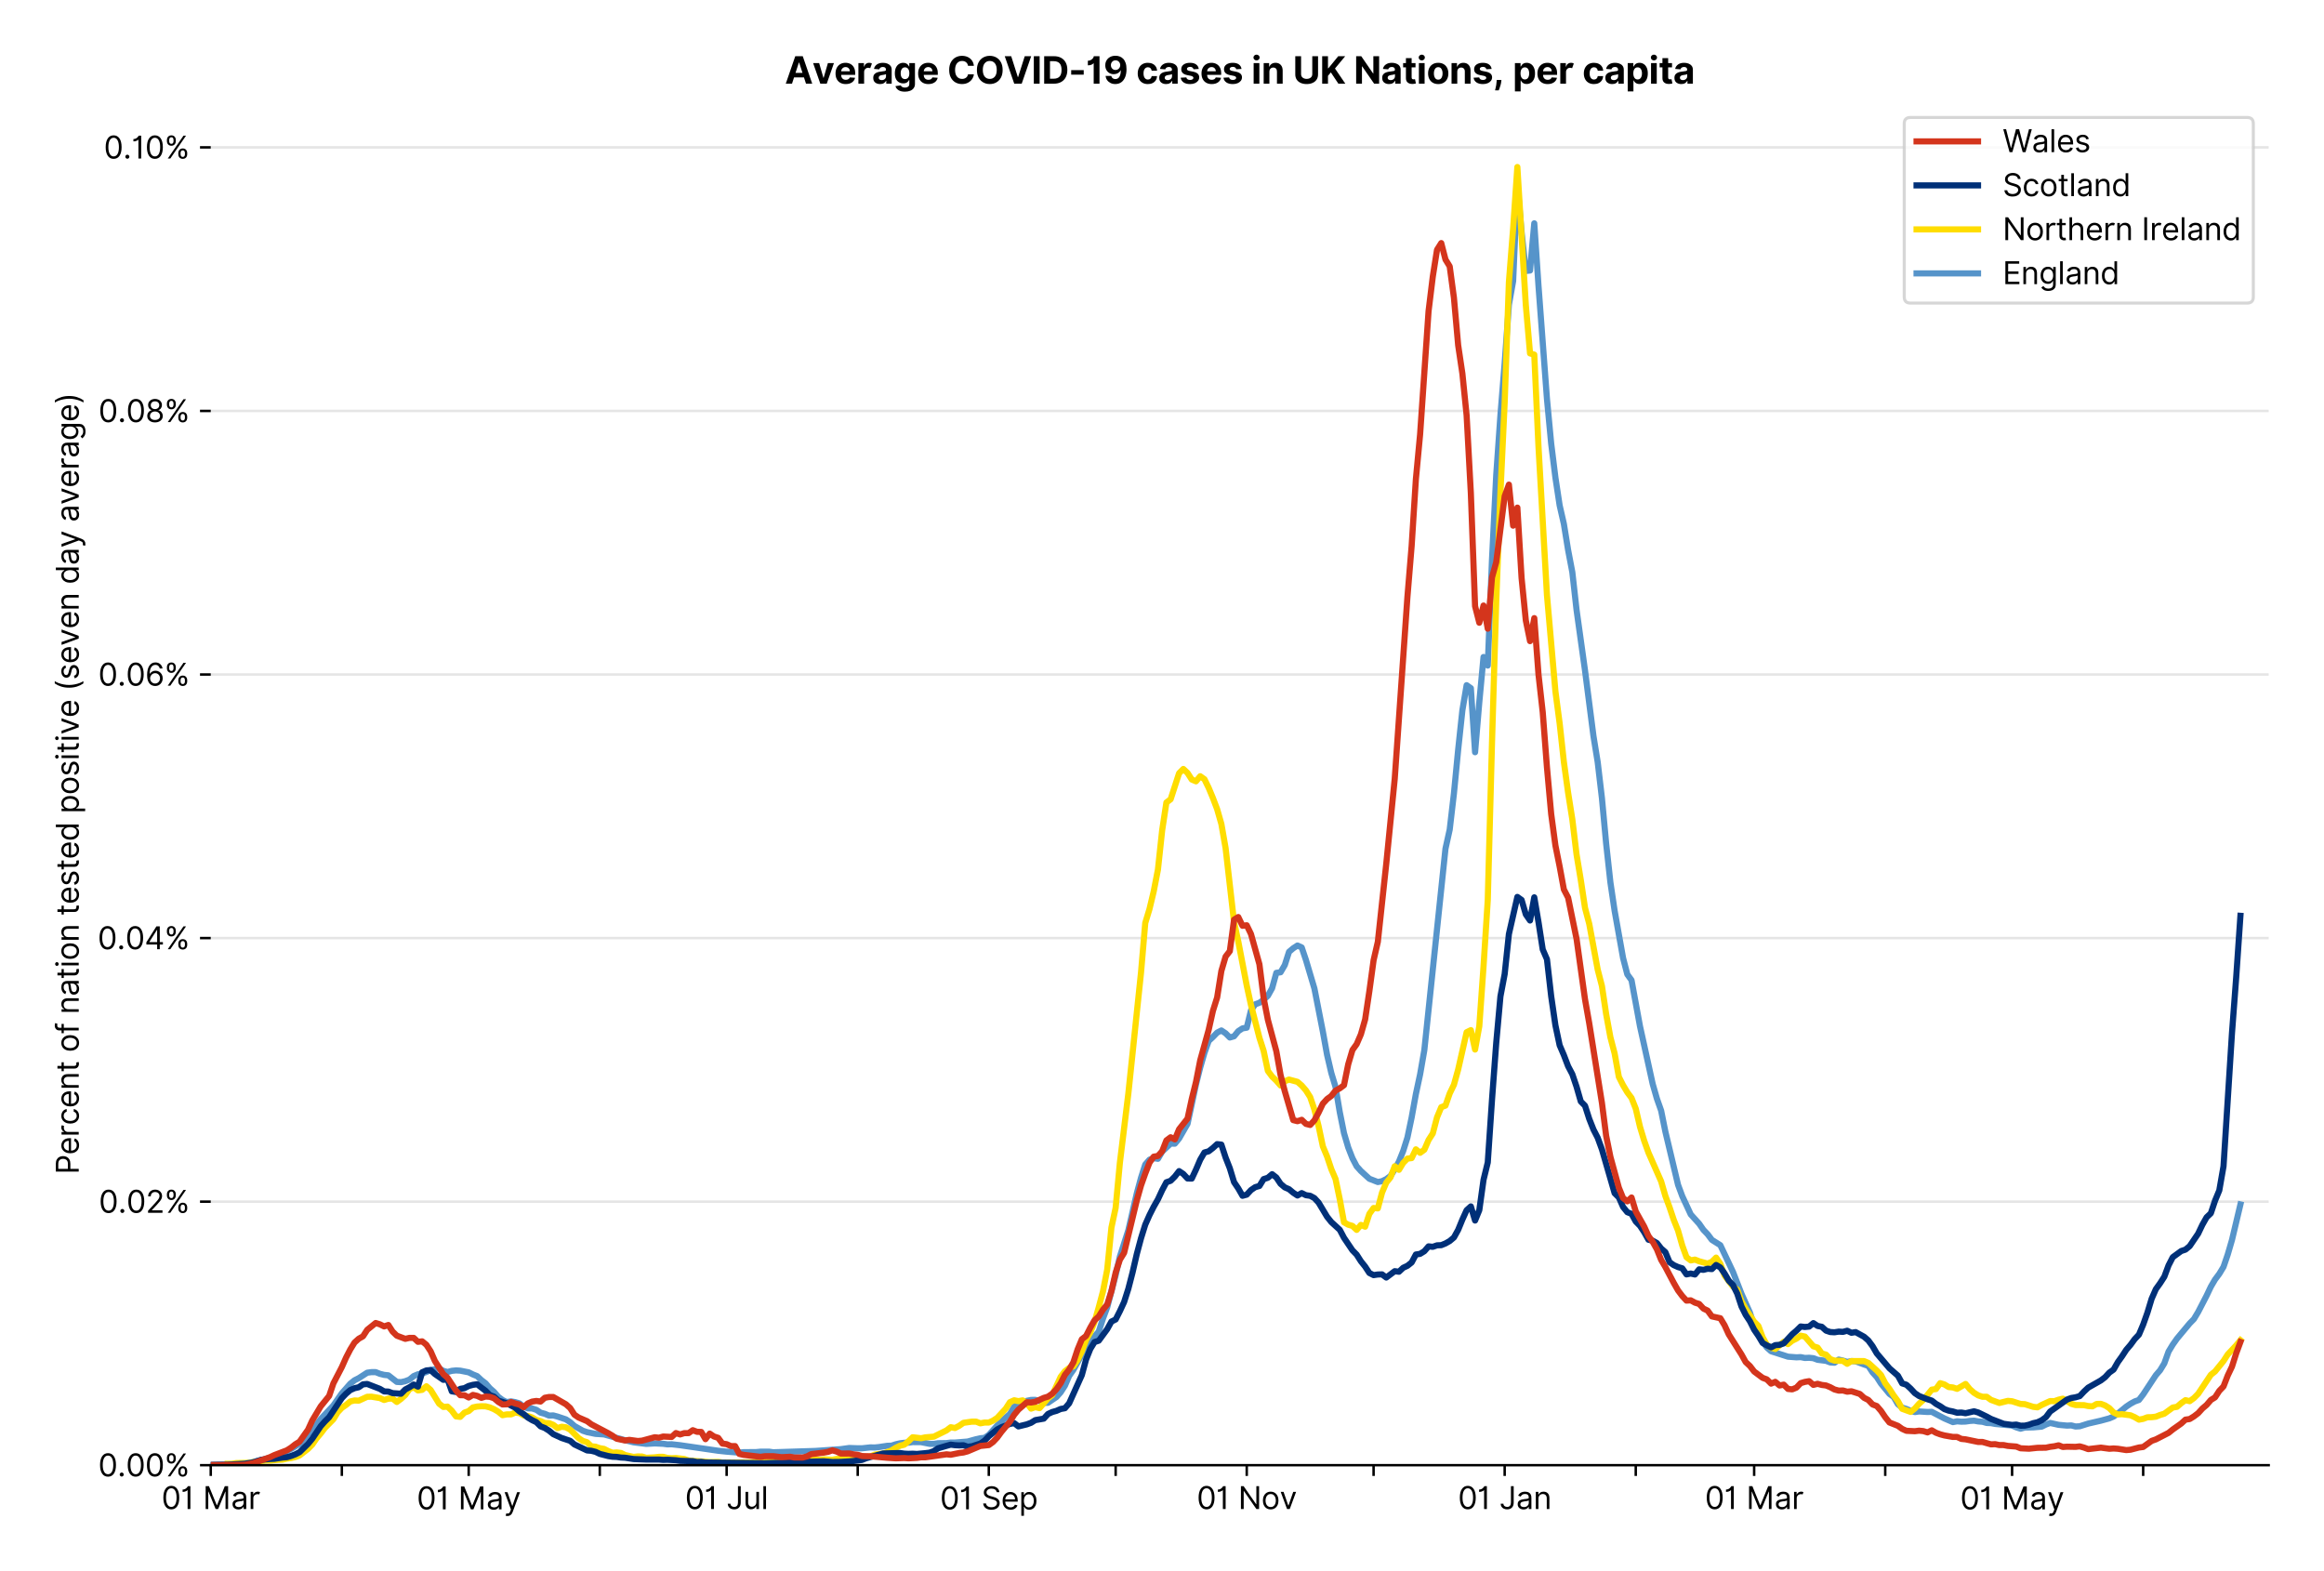 <?xml version="1.0" encoding="utf-8" standalone="no"?>
<!DOCTYPE svg PUBLIC "-//W3C//DTD SVG 1.1//EN"
  "http://www.w3.org/Graphics/SVG/1.1/DTD/svg11.dtd">
<svg version="1.1" viewBox="0 0 756.175 511.234" xmlns="http://www.w3.org/2000/svg" xmlns:xlink="http://www.w3.org/1999/xlink">
 <defs>
  <style type="text/css">*{stroke-linecap:butt;stroke-linejoin:round;}</style>
 </defs>
 <g id="figure_1">
  <g id="patch_1">
   <path d="M 0 511.234 
L 756.175 511.234 
L 756.175 0 
L 0 0 
z
" style="fill:#ffffff;"/>
  </g>
  <g id="axes_1">
   <g id="patch_2">
    <path d="M 68.575 476.745 
L 738.175 476.745 
L 738.175 33.225 
L 68.575 33.225 
z
" style="fill:#ffffff;"/>
   </g>
   <g id="matplotlib.axis_1">
    <g id="xtick_1">
     <g id="line2d_1">
      <defs>
       <path d="M 0 0 
L 0 3.5 
" id="m310fa1cdb5" style="stroke:#000000;stroke-width:0.8;"/>
      </defs>
      <g>
       <use style="stroke:#000000;stroke-width:0.8;" x="68.575" xlink:href="#m310fa1cdb5" y="476.745"/>
      </g>
     </g>
     <g id="text_1">
      <!-- 01 Mar -->
      <g transform="translate(52.538 491.018)scale(0.1 -0.1)">
       <defs>
        <path d="M 2000 -64 
Q 1230 -64 806 561 
Q 382 1186 382 2327 
Q 382 3459 809 4088 
Q 1236 4718 2000 4718 
Q 2764 4718 3191 4088 
Q 3618 3459 3618 2327 
Q 3618 1186 3194 561 
Q 2771 -64 2000 -64 
z
M 2000 436 
Q 2509 436 2791 927 
Q 3073 1418 3073 2327 
Q 3073 3234 2789 3730 
Q 2505 4227 2000 4227 
Q 1496 4227 1211 3730 
Q 927 3234 927 2327 
Q 927 1418 1210 927 
Q 1493 436 2000 436 
z
" id="Inter-Regular-30" transform="scale(0.016)"/>
        <path d="M 1973 4655 
L 1973 0 
L 1409 0 
L 1409 3836 
L 1373 3836 
Q 1341 3773 1209 3692 
Q 1077 3611 868 3551 
Q 659 3491 391 3491 
L 391 3964 
Q 661 3964 859 4061 
Q 1057 4159 1190 4291 
Q 1323 4423 1392 4529 
Q 1461 4636 1473 4655 
L 1973 4655 
z
" id="Inter-Regular-31" transform="scale(0.016)"/>
        <path id="Inter-Regular-20" transform="scale(0.016)"/>
        <path d="M 564 4655 
L 1236 4655 
L 2818 791 
L 2873 791 
L 4455 4655 
L 5127 4655 
L 5127 0 
L 4600 0 
L 4600 3536 
L 4555 3536 
L 3100 0 
L 2591 0 
L 1136 3536 
L 1091 3536 
L 1091 0 
L 564 0 
L 564 4655 
z
" id="Inter-Regular-4d" transform="scale(0.016)"/>
        <path d="M 1518 -82 
Q 1186 -82 916 44 
Q 646 170 486 410 
Q 327 650 327 991 
Q 327 1291 445 1478 
Q 564 1666 761 1773 
Q 959 1880 1199 1933 
Q 1439 1986 1682 2018 
Q 2000 2059 2199 2080 
Q 2398 2102 2490 2154 
Q 2582 2207 2582 2336 
L 2582 2355 
Q 2582 2691 2399 2877 
Q 2216 3064 1846 3064 
Q 1461 3064 1243 2895 
Q 1025 2727 936 2536 
L 427 2718 
Q 564 3036 792 3214 
Q 1021 3393 1292 3464 
Q 1564 3536 1827 3536 
Q 1996 3536 2215 3496 
Q 2434 3457 2640 3334 
Q 2846 3211 2982 2963 
Q 3118 2716 3118 2300 
L 3118 0 
L 2582 0 
L 2582 473 
L 2555 473 
Q 2500 359 2373 229 
Q 2246 100 2034 9 
Q 1823 -82 1518 -82 
z
M 1600 400 
Q 1918 400 2137 525 
Q 2357 650 2469 847 
Q 2582 1045 2582 1264 
L 2582 1755 
Q 2548 1714 2433 1681 
Q 2318 1648 2169 1624 
Q 2021 1600 1881 1583 
Q 1741 1566 1655 1555 
Q 1446 1527 1265 1467 
Q 1084 1407 974 1287 
Q 864 1168 864 964 
Q 864 684 1072 542 
Q 1280 400 1600 400 
z
" id="Inter-Regular-61" transform="scale(0.016)"/>
        <path d="M 491 0 
L 491 3491 
L 1009 3491 
L 1009 2964 
L 1046 2964 
Q 1139 3223 1389 3384 
Q 1639 3545 1955 3545 
Q 2100 3545 2209 3511 
Q 2318 3477 2400 3418 
L 2218 2964 
Q 2161 2993 2085 3010 
Q 2009 3027 1909 3027 
Q 1527 3027 1277 2794 
Q 1027 2561 1027 2209 
L 1027 0 
L 491 0 
z
" id="Inter-Regular-72" transform="scale(0.016)"/>
       </defs>
       <use xlink:href="#Inter-Regular-30"/>
       <use x="62.5" xlink:href="#Inter-Regular-31"/>
       <use x="106.676" xlink:href="#Inter-Regular-20"/>
       <use x="134.801" xlink:href="#Inter-Regular-4d"/>
       <use x="225.994" xlink:href="#Inter-Regular-61"/>
       <use x="282.386" xlink:href="#Inter-Regular-72"/>
      </g>
     </g>
    </g>
    <g id="xtick_2">
     <g id="line2d_2">
      <g>
       <use style="stroke:#000000;stroke-width:0.8;" x="111.226" xlink:href="#m310fa1cdb5" y="476.745"/>
      </g>
     </g>
    </g>
    <g id="xtick_3">
     <g id="line2d_3">
      <g>
       <use style="stroke:#000000;stroke-width:0.8;" x="152.502" xlink:href="#m310fa1cdb5" y="476.745"/>
      </g>
     </g>
     <g id="text_2">
      <!-- 01 May -->
      <g transform="translate(135.599 491.117)scale(0.1 -0.1)">
       <defs>
        <path d="M 818 -1355 
Q 682 -1355 575 -1333 
Q 468 -1311 427 -1291 
L 564 -818 
Q 857 -893 1053 -814 
Q 1250 -736 1391 -345 
L 1509 -18 
L 218 3491 
L 800 3491 
L 1764 709 
L 1800 709 
L 2764 3491 
L 3346 3491 
L 1846 -564 
Q 1550 -1355 818 -1355 
z
" id="Inter-Regular-79" transform="scale(0.016)"/>
       </defs>
       <use xlink:href="#Inter-Regular-30"/>
       <use x="62.5" xlink:href="#Inter-Regular-31"/>
       <use x="106.676" xlink:href="#Inter-Regular-20"/>
       <use x="134.801" xlink:href="#Inter-Regular-4d"/>
       <use x="225.994" xlink:href="#Inter-Regular-61"/>
       <use x="282.386" xlink:href="#Inter-Regular-79"/>
      </g>
     </g>
    </g>
    <g id="xtick_4">
     <g id="line2d_4">
      <g>
       <use style="stroke:#000000;stroke-width:0.8;" x="195.153" xlink:href="#m310fa1cdb5" y="476.745"/>
      </g>
     </g>
    </g>
    <g id="xtick_5">
     <g id="line2d_5">
      <g>
       <use style="stroke:#000000;stroke-width:0.8;" x="236.429" xlink:href="#m310fa1cdb5" y="476.745"/>
      </g>
     </g>
     <g id="text_3">
      <!-- 01 Jul -->
      <g transform="translate(222.885 491.018)scale(0.1 -0.1)">
       <defs>
        <path d="M 2346 4655 
L 2909 4655 
L 2909 1327 
Q 2909 657 2549 296 
Q 2189 -64 1582 -64 
Q 1200 -64 902 76 
Q 605 216 434 475 
Q 264 734 264 1091 
L 818 1091 
Q 818 795 1034 615 
Q 1250 436 1582 436 
Q 1948 436 2147 664 
Q 2346 893 2346 1327 
L 2346 4655 
z
" id="Inter-Regular-4a" transform="scale(0.016)"/>
        <path d="M 2691 1427 
L 2691 3491 
L 3227 3491 
L 3227 0 
L 2691 0 
L 2691 591 
L 2655 591 
Q 2532 325 2273 140 
Q 2014 -45 1618 -45 
Q 1127 -45 809 280 
Q 491 605 491 1273 
L 491 3491 
L 1027 3491 
L 1027 1309 
Q 1027 927 1242 700 
Q 1457 473 1791 473 
Q 1991 473 2199 575 
Q 2407 677 2549 888 
Q 2691 1100 2691 1427 
z
" id="Inter-Regular-75" transform="scale(0.016)"/>
        <path d="M 1027 4655 
L 1027 0 
L 491 0 
L 491 4655 
L 1027 4655 
z
" id="Inter-Regular-6c" transform="scale(0.016)"/>
       </defs>
       <use xlink:href="#Inter-Regular-30"/>
       <use x="62.5" xlink:href="#Inter-Regular-31"/>
       <use x="106.676" xlink:href="#Inter-Regular-20"/>
       <use x="134.801" xlink:href="#Inter-Regular-4a"/>
       <use x="189.063" xlink:href="#Inter-Regular-75"/>
       <use x="247.159" xlink:href="#Inter-Regular-6c"/>
      </g>
     </g>
    </g>
    <g id="xtick_6">
     <g id="line2d_6">
      <g>
       <use style="stroke:#000000;stroke-width:0.8;" x="279.08" xlink:href="#m310fa1cdb5" y="476.745"/>
      </g>
     </g>
    </g>
    <g id="xtick_7">
     <g id="line2d_7">
      <g>
       <use style="stroke:#000000;stroke-width:0.8;" x="321.732" xlink:href="#m310fa1cdb5" y="476.745"/>
      </g>
     </g>
     <g id="text_4">
      <!-- 01 Sep -->
      <g transform="translate(305.844 491.117)scale(0.1 -0.1)">
       <defs>
        <path d="M 3109 3491 
Q 3068 3836 2777 4027 
Q 2486 4218 2064 4218 
Q 1600 4218 1318 3999 
Q 1036 3780 1036 3445 
Q 1036 3195 1189 3042 
Q 1343 2889 1553 2803 
Q 1764 2718 1936 2673 
L 2409 2545 
Q 2591 2498 2815 2414 
Q 3039 2330 3244 2185 
Q 3450 2041 3584 1816 
Q 3718 1591 3718 1264 
Q 3718 886 3521 581 
Q 3325 277 2949 97 
Q 2573 -82 2036 -82 
Q 1286 -82 845 272 
Q 405 627 364 1200 
L 946 1200 
Q 968 936 1124 764 
Q 1280 593 1519 510 
Q 1759 427 2036 427 
Q 2359 427 2616 533 
Q 2873 639 3023 828 
Q 3173 1018 3173 1273 
Q 3173 1505 3043 1650 
Q 2914 1795 2702 1886 
Q 2491 1977 2246 2045 
L 1673 2209 
Q 1127 2366 809 2657 
Q 491 2948 491 3418 
Q 491 3809 703 4101 
Q 916 4393 1276 4555 
Q 1636 4718 2082 4718 
Q 2532 4718 2882 4558 
Q 3232 4398 3437 4120 
Q 3643 3843 3655 3491 
L 3109 3491 
z
" id="Inter-Regular-53" transform="scale(0.016)"/>
        <path d="M 1955 -73 
Q 1450 -73 1085 151 
Q 721 375 524 778 
Q 327 1182 327 1718 
Q 327 2255 524 2665 
Q 721 3075 1074 3305 
Q 1427 3536 1900 3536 
Q 2173 3536 2439 3445 
Q 2705 3355 2923 3151 
Q 3141 2948 3270 2614 
Q 3400 2280 3400 1791 
L 3400 1564 
L 866 1564 
Q 884 1005 1183 707 
Q 1482 409 1955 409 
Q 2271 409 2498 545 
Q 2725 682 2827 955 
L 3346 809 
Q 3223 414 2854 170 
Q 2486 -73 1955 -73 
z
M 866 2027 
L 2855 2027 
Q 2855 2470 2595 2762 
Q 2336 3055 1900 3055 
Q 1593 3055 1368 2911 
Q 1143 2768 1013 2533 
Q 884 2298 866 2027 
z
" id="Inter-Regular-65" transform="scale(0.016)"/>
        <path d="M 491 -1309 
L 491 3491 
L 1009 3491 
L 1009 2936 
L 1073 2936 
Q 1132 3027 1237 3169 
Q 1343 3311 1542 3423 
Q 1741 3536 2082 3536 
Q 2523 3536 2859 3315 
Q 3196 3095 3384 2690 
Q 3573 2286 3573 1736 
Q 3573 1182 3384 776 
Q 3196 370 2861 148 
Q 2527 -73 2091 -73 
Q 1755 -73 1552 39 
Q 1350 152 1241 296 
Q 1132 441 1073 536 
L 1027 536 
L 1027 -1309 
L 491 -1309 
z
M 1018 1745 
Q 1018 1152 1276 780 
Q 1534 409 2018 409 
Q 2355 409 2581 587 
Q 2807 766 2921 1069 
Q 3036 1373 3036 1745 
Q 3036 2114 2923 2410 
Q 2811 2707 2585 2881 
Q 2359 3055 2018 3055 
Q 1527 3055 1272 2693 
Q 1018 2332 1018 1745 
z
" id="Inter-Regular-70" transform="scale(0.016)"/>
       </defs>
       <use xlink:href="#Inter-Regular-30"/>
       <use x="62.5" xlink:href="#Inter-Regular-31"/>
       <use x="106.676" xlink:href="#Inter-Regular-20"/>
       <use x="134.801" xlink:href="#Inter-Regular-53"/>
       <use x="198.58" xlink:href="#Inter-Regular-65"/>
       <use x="256.818" xlink:href="#Inter-Regular-70"/>
      </g>
     </g>
    </g>
    <g id="xtick_8">
     <g id="line2d_8">
      <g>
       <use style="stroke:#000000;stroke-width:0.8;" x="363.007" xlink:href="#m310fa1cdb5" y="476.745"/>
      </g>
     </g>
    </g>
    <g id="xtick_9">
     <g id="line2d_9">
      <g>
       <use style="stroke:#000000;stroke-width:0.8;" x="405.658" xlink:href="#m310fa1cdb5" y="476.745"/>
      </g>
     </g>
     <g id="text_5">
      <!-- 01 Nov -->
      <g transform="translate(389.387 491.018)scale(0.1 -0.1)">
       <defs>
        <path d="M 4255 4655 
L 4255 0 
L 3709 0 
L 1173 3655 
L 1127 3655 
L 1127 0 
L 564 0 
L 564 4655 
L 1109 4655 
L 3655 991 
L 3700 991 
L 3700 4655 
L 4255 4655 
z
" id="Inter-Regular-4e" transform="scale(0.016)"/>
        <path d="M 1909 -73 
Q 1436 -73 1080 152 
Q 725 377 526 781 
Q 327 1186 327 1727 
Q 327 2273 526 2679 
Q 725 3086 1080 3311 
Q 1436 3536 1909 3536 
Q 2382 3536 2737 3311 
Q 3093 3086 3292 2679 
Q 3491 2273 3491 1727 
Q 3491 1186 3292 781 
Q 3093 377 2737 152 
Q 2382 -73 1909 -73 
z
M 1909 409 
Q 2268 409 2500 593 
Q 2732 777 2843 1077 
Q 2955 1377 2955 1727 
Q 2955 2077 2843 2379 
Q 2732 2682 2500 2868 
Q 2268 3055 1909 3055 
Q 1550 3055 1318 2868 
Q 1086 2682 975 2379 
Q 864 2077 864 1727 
Q 864 1377 975 1077 
Q 1086 777 1318 593 
Q 1550 409 1909 409 
z
" id="Inter-Regular-6f" transform="scale(0.016)"/>
        <path d="M 3346 3491 
L 2055 0 
L 1509 0 
L 218 3491 
L 800 3491 
L 1764 709 
L 1800 709 
L 2764 3491 
L 3346 3491 
z
" id="Inter-Regular-76" transform="scale(0.016)"/>
       </defs>
       <use xlink:href="#Inter-Regular-30"/>
       <use x="62.5" xlink:href="#Inter-Regular-31"/>
       <use x="106.676" xlink:href="#Inter-Regular-20"/>
       <use x="134.801" xlink:href="#Inter-Regular-4e"/>
       <use x="210.085" xlink:href="#Inter-Regular-6f"/>
       <use x="269.744" xlink:href="#Inter-Regular-76"/>
      </g>
     </g>
    </g>
    <g id="xtick_10">
     <g id="line2d_10">
      <g>
       <use style="stroke:#000000;stroke-width:0.8;" x="446.934" xlink:href="#m310fa1cdb5" y="476.745"/>
      </g>
     </g>
    </g>
    <g id="xtick_11">
     <g id="line2d_11">
      <g>
       <use style="stroke:#000000;stroke-width:0.8;" x="489.585" xlink:href="#m310fa1cdb5" y="476.745"/>
      </g>
     </g>
     <g id="text_6">
      <!-- 01 Jan -->
      <g transform="translate(474.386 491.018)scale(0.1 -0.1)">
       <defs>
        <path d="M 1027 2100 
L 1027 0 
L 491 0 
L 491 3491 
L 1009 3491 
L 1009 2945 
L 1055 2945 
Q 1177 3211 1427 3373 
Q 1677 3536 2073 3536 
Q 2602 3536 2928 3211 
Q 3255 2886 3255 2218 
L 3255 0 
L 2718 0 
L 2718 2182 
Q 2718 2593 2504 2824 
Q 2291 3055 1918 3055 
Q 1534 3055 1280 2806 
Q 1027 2557 1027 2100 
z
" id="Inter-Regular-6e" transform="scale(0.016)"/>
       </defs>
       <use xlink:href="#Inter-Regular-30"/>
       <use x="62.5" xlink:href="#Inter-Regular-31"/>
       <use x="106.676" xlink:href="#Inter-Regular-20"/>
       <use x="134.801" xlink:href="#Inter-Regular-4a"/>
       <use x="189.063" xlink:href="#Inter-Regular-61"/>
       <use x="245.455" xlink:href="#Inter-Regular-6e"/>
      </g>
     </g>
    </g>
    <g id="xtick_12">
     <g id="line2d_12">
      <g>
       <use style="stroke:#000000;stroke-width:0.8;" x="532.237" xlink:href="#m310fa1cdb5" y="476.745"/>
      </g>
     </g>
    </g>
    <g id="xtick_13">
     <g id="line2d_13">
      <g>
       <use style="stroke:#000000;stroke-width:0.8;" x="570.76" xlink:href="#m310fa1cdb5" y="476.745"/>
      </g>
     </g>
     <g id="text_7">
      <!-- 01 Mar -->
      <g transform="translate(554.724 491.018)scale(0.1 -0.1)">
       <use xlink:href="#Inter-Regular-30"/>
       <use x="62.5" xlink:href="#Inter-Regular-31"/>
       <use x="106.676" xlink:href="#Inter-Regular-20"/>
       <use x="134.801" xlink:href="#Inter-Regular-4d"/>
       <use x="225.994" xlink:href="#Inter-Regular-61"/>
       <use x="282.386" xlink:href="#Inter-Regular-72"/>
      </g>
     </g>
    </g>
    <g id="xtick_14">
     <g id="line2d_14">
      <g>
       <use style="stroke:#000000;stroke-width:0.8;" x="613.412" xlink:href="#m310fa1cdb5" y="476.745"/>
      </g>
     </g>
    </g>
    <g id="xtick_15">
     <g id="line2d_15">
      <g>
       <use style="stroke:#000000;stroke-width:0.8;" x="654.687" xlink:href="#m310fa1cdb5" y="476.745"/>
      </g>
     </g>
     <g id="text_8">
      <!-- 01 May -->
      <g transform="translate(637.784 491.117)scale(0.1 -0.1)">
       <use xlink:href="#Inter-Regular-30"/>
       <use x="62.5" xlink:href="#Inter-Regular-31"/>
       <use x="106.676" xlink:href="#Inter-Regular-20"/>
       <use x="134.801" xlink:href="#Inter-Regular-4d"/>
       <use x="225.994" xlink:href="#Inter-Regular-61"/>
       <use x="282.386" xlink:href="#Inter-Regular-79"/>
      </g>
     </g>
    </g>
    <g id="xtick_16">
     <g id="line2d_16">
      <g>
       <use style="stroke:#000000;stroke-width:0.8;" x="697.339" xlink:href="#m310fa1cdb5" y="476.745"/>
      </g>
     </g>
    </g>
   </g>
   <g id="matplotlib.axis_2">
    <g id="ytick_1">
     <g id="line2d_17">
      <path clip-path="url(#p5936828243)" d="M 68.575 476.745 
L 738.175 476.745 
" style="fill:none;stroke:#e5e5e5;stroke-linecap:square;stroke-width:0.8;"/>
     </g>
     <g id="line2d_18">
      <defs>
       <path d="M 0 0 
L -3.5 0 
" id="m0c0a222f4c" style="stroke:#000000;stroke-width:0.8;"/>
      </defs>
      <g>
       <use style="stroke:#000000;stroke-width:0.8;" x="68.575" xlink:href="#m0c0a222f4c" y="476.745"/>
      </g>
     </g>
     <g id="text_9">
      <!-- 0.00% -->
      <g transform="translate(31.944 480.382)scale(0.1 -0.1)">
       <defs>
        <path d="M 882 -36 
Q 714 -36 593 84 
Q 473 205 473 373 
Q 473 541 593 661 
Q 714 782 882 782 
Q 1050 782 1170 661 
Q 1291 541 1291 373 
Q 1291 205 1170 84 
Q 1050 -36 882 -36 
z
" id="Inter-Regular-2e" transform="scale(0.016)"/>
        <path d="M 2855 873 
L 2855 1118 
Q 2855 1373 2960 1585 
Q 3066 1798 3269 1926 
Q 3473 2055 3764 2055 
Q 4059 2055 4259 1926 
Q 4459 1798 4561 1585 
Q 4664 1373 4664 1118 
L 4664 873 
Q 4664 618 4560 405 
Q 4457 193 4256 64 
Q 4055 -64 3764 -64 
Q 3468 -64 3266 64 
Q 3064 193 2959 405 
Q 2855 618 2855 873 
z
M 536 3536 
L 536 3782 
Q 536 4036 642 4248 
Q 748 4461 951 4589 
Q 1155 4718 1446 4718 
Q 1741 4718 1941 4589 
Q 2141 4461 2243 4248 
Q 2346 4036 2346 3782 
L 2346 3536 
Q 2346 3282 2242 3069 
Q 2139 2857 1937 2728 
Q 1736 2600 1446 2600 
Q 1150 2600 948 2728 
Q 746 2857 641 3069 
Q 536 3282 536 3536 
z
M 709 0 
L 3909 4655 
L 4427 4655 
L 1227 0 
L 709 0 
z
M 3318 1118 
L 3318 873 
Q 3318 661 3418 494 
Q 3518 327 3764 327 
Q 4002 327 4101 494 
Q 4200 661 4200 873 
L 4200 1118 
Q 4200 1330 4104 1497 
Q 4009 1664 3764 1664 
Q 3525 1664 3421 1497 
Q 3318 1330 3318 1118 
z
M 1000 3782 
L 1000 3536 
Q 1000 3325 1100 3158 
Q 1200 2991 1446 2991 
Q 1684 2991 1783 3158 
Q 1882 3325 1882 3536 
L 1882 3782 
Q 1882 3993 1786 4160 
Q 1691 4327 1446 4327 
Q 1207 4327 1103 4160 
Q 1000 3993 1000 3782 
z
" id="Inter-Regular-25" transform="scale(0.016)"/>
       </defs>
       <use xlink:href="#Inter-Regular-30"/>
       <use x="62.5" xlink:href="#Inter-Regular-2e"/>
       <use x="90.057" xlink:href="#Inter-Regular-30"/>
       <use x="152.557" xlink:href="#Inter-Regular-30"/>
       <use x="215.057" xlink:href="#Inter-Regular-25"/>
      </g>
     </g>
    </g>
    <g id="ytick_2">
     <g id="line2d_19">
      <path clip-path="url(#p5936828243)" d="M 68.575 390.986 
L 738.175 390.986 
" style="fill:none;stroke:#e5e5e5;stroke-linecap:square;stroke-width:0.8;"/>
     </g>
     <g id="line2d_20">
      <g>
       <use style="stroke:#000000;stroke-width:0.8;" x="68.575" xlink:href="#m0c0a222f4c" y="390.986"/>
      </g>
     </g>
     <g id="text_10">
      <!-- 0.02% -->
      <g transform="translate(32.142 394.623)scale(0.1 -0.1)">
       <defs>
        <path d="M 482 0 
L 482 409 
L 2018 2091 
Q 2289 2386 2464 2605 
Q 2639 2825 2724 3019 
Q 2809 3214 2809 3427 
Q 2809 3795 2553 4011 
Q 2298 4227 1918 4227 
Q 1514 4227 1275 3985 
Q 1036 3743 1036 3345 
L 500 3345 
Q 500 3755 688 4064 
Q 877 4373 1203 4545 
Q 1530 4718 1936 4718 
Q 2346 4718 2661 4545 
Q 2977 4373 3156 4079 
Q 3336 3786 3336 3427 
Q 3336 3170 3244 2926 
Q 3152 2682 2926 2383 
Q 2700 2084 2300 1655 
L 1255 536 
L 1255 500 
L 3418 500 
L 3418 0 
L 482 0 
z
" id="Inter-Regular-32" transform="scale(0.016)"/>
       </defs>
       <use xlink:href="#Inter-Regular-30"/>
       <use x="62.5" xlink:href="#Inter-Regular-2e"/>
       <use x="90.057" xlink:href="#Inter-Regular-30"/>
       <use x="152.557" xlink:href="#Inter-Regular-32"/>
       <use x="213.068" xlink:href="#Inter-Regular-25"/>
      </g>
     </g>
    </g>
    <g id="ytick_3">
     <g id="line2d_21">
      <path clip-path="url(#p5936828243)" d="M 68.575 305.227 
L 738.175 305.227 
" style="fill:none;stroke:#e5e5e5;stroke-linecap:square;stroke-width:0.8;"/>
     </g>
     <g id="line2d_22">
      <g>
       <use style="stroke:#000000;stroke-width:0.8;" x="68.575" xlink:href="#m0c0a222f4c" y="305.227"/>
      </g>
     </g>
     <g id="text_11">
      <!-- 0.04% -->
      <g transform="translate(31.773 308.864)scale(0.1 -0.1)">
       <defs>
        <path d="M 373 955 
L 373 1418 
L 2418 4655 
L 3100 4655 
L 3100 1455 
L 3736 1455 
L 3736 955 
L 3100 955 
L 3100 0 
L 2564 0 
L 2564 955 
L 373 955 
z
M 2564 1455 
L 2564 3936 
L 2527 3936 
L 982 1491 
L 982 1455 
L 2564 1455 
z
" id="Inter-Regular-34" transform="scale(0.016)"/>
       </defs>
       <use xlink:href="#Inter-Regular-30"/>
       <use x="62.5" xlink:href="#Inter-Regular-2e"/>
       <use x="90.057" xlink:href="#Inter-Regular-30"/>
       <use x="152.557" xlink:href="#Inter-Regular-34"/>
       <use x="216.761" xlink:href="#Inter-Regular-25"/>
      </g>
     </g>
    </g>
    <g id="ytick_4">
     <g id="line2d_23">
      <path clip-path="url(#p5936828243)" d="M 68.575 219.468 
L 738.175 219.468 
" style="fill:none;stroke:#e5e5e5;stroke-linecap:square;stroke-width:0.8;"/>
     </g>
     <g id="line2d_24">
      <g>
       <use style="stroke:#000000;stroke-width:0.8;" x="68.575" xlink:href="#m0c0a222f4c" y="219.468"/>
      </g>
     </g>
     <g id="text_12">
      <!-- 0.06% -->
      <g transform="translate(31.958 223.105)scale(0.1 -0.1)">
       <defs>
        <path d="M 2027 -64 
Q 1741 -59 1454 45 
Q 1168 150 932 399 
Q 696 648 552 1074 
Q 409 1500 409 2145 
Q 409 3386 861 4056 
Q 1314 4727 2100 4727 
Q 2686 4727 3073 4384 
Q 3461 4041 3546 3491 
L 2991 3491 
Q 2914 3811 2691 4019 
Q 2468 4227 2100 4227 
Q 1559 4227 1249 3755 
Q 939 3284 936 2427 
L 973 2427 
Q 1164 2716 1461 2880 
Q 1759 3045 2118 3045 
Q 2518 3045 2850 2846 
Q 3182 2648 3382 2299 
Q 3582 1950 3582 1500 
Q 3582 1068 3389 710 
Q 3196 352 2847 142 
Q 2498 -68 2027 -64 
z
M 2027 436 
Q 2314 436 2542 579 
Q 2771 723 2903 964 
Q 3036 1205 3036 1500 
Q 3036 1789 2908 2026 
Q 2780 2264 2556 2404 
Q 2332 2545 2046 2545 
Q 1757 2545 1525 2397 
Q 1293 2250 1157 2010 
Q 1021 1770 1018 1491 
Q 1018 1214 1149 973 
Q 1280 732 1508 584 
Q 1736 436 2027 436 
z
" id="Inter-Regular-36" transform="scale(0.016)"/>
       </defs>
       <use xlink:href="#Inter-Regular-30"/>
       <use x="62.5" xlink:href="#Inter-Regular-2e"/>
       <use x="90.057" xlink:href="#Inter-Regular-30"/>
       <use x="152.557" xlink:href="#Inter-Regular-36"/>
       <use x="214.915" xlink:href="#Inter-Regular-25"/>
      </g>
     </g>
    </g>
    <g id="ytick_5">
     <g id="line2d_25">
      <path clip-path="url(#p5936828243)" d="M 68.575 133.71 
L 738.175 133.71 
" style="fill:none;stroke:#e5e5e5;stroke-linecap:square;stroke-width:0.8;"/>
     </g>
     <g id="line2d_26">
      <g>
       <use style="stroke:#000000;stroke-width:0.8;" x="68.575" xlink:href="#m0c0a222f4c" y="133.71"/>
      </g>
     </g>
     <g id="text_13">
      <!-- 0.08% -->
      <g transform="translate(32.028 137.346)scale(0.1 -0.1)">
       <defs>
        <path d="M 1973 -64 
Q 1505 -64 1147 103 
Q 789 270 589 564 
Q 389 859 391 1236 
Q 389 1532 507 1783 
Q 625 2034 830 2203 
Q 1036 2373 1291 2418 
L 1291 2445 
Q 957 2532 759 2821 
Q 561 3111 564 3482 
Q 561 3836 743 4115 
Q 925 4395 1244 4556 
Q 1564 4718 1973 4718 
Q 2377 4718 2695 4556 
Q 3014 4395 3197 4115 
Q 3380 3836 3382 3482 
Q 3380 3111 3181 2821 
Q 2982 2532 2655 2445 
L 2655 2418 
Q 2907 2373 3109 2203 
Q 3311 2034 3431 1783 
Q 3552 1532 3555 1236 
Q 3552 859 3351 564 
Q 3150 270 2794 103 
Q 2439 -64 1973 -64 
z
M 1973 436 
Q 2446 436 2722 662 
Q 2998 889 3000 1264 
Q 2998 1527 2864 1729 
Q 2730 1932 2499 2048 
Q 2268 2164 1973 2164 
Q 1675 2164 1442 2048 
Q 1209 1932 1076 1729 
Q 943 1527 946 1264 
Q 943 889 1218 662 
Q 1493 436 1973 436 
z
M 1973 2645 
Q 2348 2645 2591 2864 
Q 2834 3084 2836 3445 
Q 2834 3800 2596 4013 
Q 2359 4227 1973 4227 
Q 1582 4227 1344 4013 
Q 1107 3800 1109 3445 
Q 1107 3084 1349 2864 
Q 1591 2645 1973 2645 
z
" id="Inter-Regular-38" transform="scale(0.016)"/>
       </defs>
       <use xlink:href="#Inter-Regular-30"/>
       <use x="62.5" xlink:href="#Inter-Regular-2e"/>
       <use x="90.057" xlink:href="#Inter-Regular-30"/>
       <use x="152.557" xlink:href="#Inter-Regular-38"/>
       <use x="214.205" xlink:href="#Inter-Regular-25"/>
      </g>
     </g>
    </g>
    <g id="ytick_6">
     <g id="line2d_27">
      <path clip-path="url(#p5936828243)" d="M 68.575 47.951 
L 738.175 47.951 
" style="fill:none;stroke:#e5e5e5;stroke-linecap:square;stroke-width:0.8;"/>
     </g>
     <g id="line2d_28">
      <g>
       <use style="stroke:#000000;stroke-width:0.8;" x="68.575" xlink:href="#m0c0a222f4c" y="47.951"/>
      </g>
     </g>
     <g id="text_14">
      <!-- 0.10% -->
      <g transform="translate(33.777 51.588)scale(0.1 -0.1)">
       <use xlink:href="#Inter-Regular-30"/>
       <use x="62.5" xlink:href="#Inter-Regular-2e"/>
       <use x="90.057" xlink:href="#Inter-Regular-31"/>
       <use x="134.233" xlink:href="#Inter-Regular-30"/>
       <use x="196.733" xlink:href="#Inter-Regular-25"/>
      </g>
     </g>
    </g>
    <g id="text_15">
     <!-- Percent of nation tested positive (seven day average) -->
     <g transform="translate(25.614 382.124)rotate(-90)scale(0.1 -0.1)">
      <defs>
       <path d="M 564 0 
L 564 4655 
L 2136 4655 
Q 2684 4655 3033 4458 
Q 3382 4261 3550 3927 
Q 3718 3593 3718 3182 
Q 3718 2770 3551 2434 
Q 3384 2098 3036 1899 
Q 2689 1700 2146 1700 
L 1127 1700 
L 1127 0 
L 564 0 
z
M 1127 2200 
L 2127 2200 
Q 2689 2200 2926 2482 
Q 3164 2764 3164 3182 
Q 3164 3602 2925 3878 
Q 2686 4155 2118 4155 
L 1127 4155 
L 1127 2200 
z
" id="Inter-Regular-50" transform="scale(0.016)"/>
       <path d="M 1909 -73 
Q 1418 -73 1063 159 
Q 709 391 518 798 
Q 327 1205 327 1727 
Q 327 2259 524 2667 
Q 721 3075 1074 3305 
Q 1427 3536 1900 3536 
Q 2268 3536 2563 3400 
Q 2859 3264 3047 3018 
Q 3236 2773 3282 2445 
L 2746 2445 
Q 2684 2684 2474 2869 
Q 2264 3055 1909 3055 
Q 1439 3055 1151 2697 
Q 864 2339 864 1745 
Q 864 1139 1148 774 
Q 1432 409 1909 409 
Q 2223 409 2447 570 
Q 2671 732 2746 1018 
L 3282 1018 
Q 3236 709 3058 462 
Q 2880 216 2588 71 
Q 2296 -73 1909 -73 
z
" id="Inter-Regular-63" transform="scale(0.016)"/>
       <path d="M 2009 3491 
L 2009 3036 
L 1264 3036 
L 1264 1000 
Q 1264 773 1331 660 
Q 1398 548 1503 510 
Q 1609 473 1727 473 
Q 1816 473 1873 483 
Q 1930 493 1964 500 
L 2073 18 
Q 2018 -2 1920 -23 
Q 1823 -45 1673 -45 
Q 1446 -45 1228 52 
Q 1011 150 869 350 
Q 727 550 727 855 
L 727 3036 
L 200 3036 
L 200 3491 
L 727 3491 
L 727 4327 
L 1264 4327 
L 1264 3491 
L 2009 3491 
z
" id="Inter-Regular-74" transform="scale(0.016)"/>
       <path d="M 2046 3491 
L 2046 3036 
L 1264 3036 
L 1264 0 
L 727 0 
L 727 3036 
L 164 3036 
L 164 3491 
L 727 3491 
L 727 3973 
Q 727 4273 868 4473 
Q 1009 4673 1234 4773 
Q 1459 4873 1709 4873 
Q 1907 4873 2032 4841 
Q 2157 4809 2218 4782 
L 2064 4318 
Q 2023 4332 1951 4352 
Q 1880 4373 1764 4373 
Q 1498 4373 1381 4239 
Q 1264 4105 1264 3845 
L 1264 3491 
L 2046 3491 
z
" id="Inter-Regular-66" transform="scale(0.016)"/>
       <path d="M 491 0 
L 491 3491 
L 1027 3491 
L 1027 0 
L 491 0 
z
M 764 4073 
Q 607 4073 494 4179 
Q 382 4286 382 4436 
Q 382 4586 494 4693 
Q 607 4800 764 4800 
Q 921 4800 1033 4693 
Q 1146 4586 1146 4436 
Q 1146 4286 1033 4179 
Q 921 4073 764 4073 
z
" id="Inter-Regular-69" transform="scale(0.016)"/>
       <path d="M 2964 2709 
L 2482 2573 
Q 2411 2755 2245 2914 
Q 2080 3073 1727 3073 
Q 1407 3073 1194 2926 
Q 982 2780 982 2555 
Q 982 2355 1127 2239 
Q 1273 2123 1582 2045 
L 2100 1918 
Q 3027 1691 3027 973 
Q 3027 673 2855 436 
Q 2684 200 2377 63 
Q 2071 -73 1664 -73 
Q 1130 -73 780 159 
Q 430 391 336 836 
L 846 964 
Q 989 400 1655 400 
Q 2030 400 2251 560 
Q 2473 720 2473 945 
Q 2473 1316 1955 1436 
L 1373 1573 
Q 893 1686 669 1926 
Q 446 2166 446 2527 
Q 446 2823 613 3050 
Q 780 3277 1069 3406 
Q 1359 3536 1727 3536 
Q 2246 3536 2542 3309 
Q 2839 3082 2964 2709 
z
" id="Inter-Regular-73" transform="scale(0.016)"/>
       <path d="M 1809 -73 
Q 1373 -73 1039 148 
Q 705 370 516 776 
Q 327 1182 327 1736 
Q 327 2286 516 2690 
Q 705 3095 1041 3315 
Q 1377 3536 1818 3536 
Q 2159 3536 2358 3423 
Q 2557 3311 2662 3169 
Q 2768 3027 2827 2936 
L 2873 2936 
L 2873 4655 
L 3409 4655 
L 3409 0 
L 2891 0 
L 2891 536 
L 2827 536 
Q 2768 441 2659 296 
Q 2550 152 2348 39 
Q 2146 -73 1809 -73 
z
M 1882 409 
Q 2366 409 2624 780 
Q 2882 1152 2882 1745 
Q 2882 2332 2627 2693 
Q 2373 3055 1882 3055 
Q 1541 3055 1315 2881 
Q 1089 2707 976 2410 
Q 864 2114 864 1745 
Q 864 1373 978 1069 
Q 1093 766 1319 587 
Q 1546 409 1882 409 
z
" id="Inter-Regular-64" transform="scale(0.016)"/>
       <path d="M 682 1964 
Q 682 2823 906 3544 
Q 1130 4266 1546 4873 
L 2018 4873 
Q 1800 4573 1623 4095 
Q 1446 3618 1341 3061 
Q 1236 2505 1236 1964 
Q 1236 1423 1341 866 
Q 1446 309 1623 -168 
Q 1800 -645 2018 -945 
L 1546 -945 
Q 1130 -339 906 383 
Q 682 1105 682 1964 
z
" id="Inter-Regular-28" transform="scale(0.016)"/>
       <path d="M 1900 -1382 
Q 1316 -1382 976 -1169 
Q 636 -957 473 -682 
L 900 -382 
Q 973 -477 1084 -601 
Q 1196 -725 1390 -817 
Q 1584 -909 1900 -909 
Q 2323 -909 2598 -704 
Q 2873 -500 2873 -64 
L 2873 645 
L 2827 645 
Q 2768 550 2660 410 
Q 2552 270 2351 162 
Q 2150 55 1809 55 
Q 1386 55 1051 255 
Q 716 455 521 836 
Q 327 1218 327 1764 
Q 327 2300 516 2699 
Q 705 3098 1041 3317 
Q 1377 3536 1818 3536 
Q 2159 3536 2360 3423 
Q 2561 3311 2669 3169 
Q 2777 3027 2836 2936 
L 2891 2936 
L 2891 3491 
L 3409 3491 
L 3409 -100 
Q 3409 -550 3205 -833 
Q 3002 -1116 2660 -1249 
Q 2318 -1382 1900 -1382 
z
M 1882 536 
Q 2366 536 2624 864 
Q 2882 1193 2882 1773 
Q 2882 2339 2627 2697 
Q 2373 3055 1882 3055 
Q 1541 3055 1315 2882 
Q 1089 2709 976 2418 
Q 864 2127 864 1773 
Q 864 1227 1120 881 
Q 1377 536 1882 536 
z
" id="Inter-Regular-67" transform="scale(0.016)"/>
       <path d="M 1638 1940 
Q 1638 1081 1414 359 
Q 1191 -362 775 -969 
L 302 -969 
Q 520 -669 697 -191 
Q 875 286 979 842 
Q 1084 1399 1084 1940 
Q 1084 2481 979 3038 
Q 875 3595 697 4072 
Q 520 4549 302 4849 
L 775 4849 
Q 1191 4243 1414 3521 
Q 1638 2799 1638 1940 
z
" id="Inter-Regular-29" transform="scale(0.016)"/>
      </defs>
      <use xlink:href="#Inter-Regular-50"/>
      <use x="63.494" xlink:href="#Inter-Regular-65"/>
      <use x="121.733" xlink:href="#Inter-Regular-72"/>
      <use x="160.085" xlink:href="#Inter-Regular-63"/>
      <use x="215.909" xlink:href="#Inter-Regular-65"/>
      <use x="274.148" xlink:href="#Inter-Regular-6e"/>
      <use x="332.671" xlink:href="#Inter-Regular-74"/>
      <use x="369.034" xlink:href="#Inter-Regular-20"/>
      <use x="397.159" xlink:href="#Inter-Regular-6f"/>
      <use x="456.818" xlink:href="#Inter-Regular-66"/>
      <use x="492.898" xlink:href="#Inter-Regular-20"/>
      <use x="521.023" xlink:href="#Inter-Regular-6e"/>
      <use x="579.546" xlink:href="#Inter-Regular-61"/>
      <use x="635.938" xlink:href="#Inter-Regular-74"/>
      <use x="672.301" xlink:href="#Inter-Regular-69"/>
      <use x="696.023" xlink:href="#Inter-Regular-6f"/>
      <use x="755.682" xlink:href="#Inter-Regular-6e"/>
      <use x="814.205" xlink:href="#Inter-Regular-20"/>
      <use x="842.33" xlink:href="#Inter-Regular-74"/>
      <use x="878.693" xlink:href="#Inter-Regular-65"/>
      <use x="936.932" xlink:href="#Inter-Regular-73"/>
      <use x="989.205" xlink:href="#Inter-Regular-74"/>
      <use x="1025.568" xlink:href="#Inter-Regular-65"/>
      <use x="1083.807" xlink:href="#Inter-Regular-64"/>
      <use x="1145.881" xlink:href="#Inter-Regular-20"/>
      <use x="1174.006" xlink:href="#Inter-Regular-70"/>
      <use x="1234.943" xlink:href="#Inter-Regular-6f"/>
      <use x="1294.602" xlink:href="#Inter-Regular-73"/>
      <use x="1346.875" xlink:href="#Inter-Regular-69"/>
      <use x="1370.597" xlink:href="#Inter-Regular-74"/>
      <use x="1406.96" xlink:href="#Inter-Regular-69"/>
      <use x="1430.682" xlink:href="#Inter-Regular-76"/>
      <use x="1486.364" xlink:href="#Inter-Regular-65"/>
      <use x="1544.603" xlink:href="#Inter-Regular-20"/>
      <use x="1572.728" xlink:href="#Inter-Regular-28"/>
      <use x="1608.949" xlink:href="#Inter-Regular-73"/>
      <use x="1661.222" xlink:href="#Inter-Regular-65"/>
      <use x="1719.46" xlink:href="#Inter-Regular-76"/>
      <use x="1775.142" xlink:href="#Inter-Regular-65"/>
      <use x="1833.381" xlink:href="#Inter-Regular-6e"/>
      <use x="1891.904" xlink:href="#Inter-Regular-20"/>
      <use x="1920.029" xlink:href="#Inter-Regular-64"/>
      <use x="1982.103" xlink:href="#Inter-Regular-61"/>
      <use x="2038.495" xlink:href="#Inter-Regular-79"/>
      <use x="2094.176" xlink:href="#Inter-Regular-20"/>
      <use x="2122.301" xlink:href="#Inter-Regular-61"/>
      <use x="2178.694" xlink:href="#Inter-Regular-76"/>
      <use x="2234.375" xlink:href="#Inter-Regular-65"/>
      <use x="2292.614" xlink:href="#Inter-Regular-72"/>
      <use x="2330.966" xlink:href="#Inter-Regular-61"/>
      <use x="2387.358" xlink:href="#Inter-Regular-67"/>
      <use x="2448.296" xlink:href="#Inter-Regular-65"/>
      <use x="2506.535" xlink:href="#Inter-Regular-29"/>
     </g>
    </g>
   </g>
   <g id="line2d_29">
    <path clip-path="url(#p5936828243)" d="M 25.924 476.73 
L 47.937 476.743 
L 68.575 476.686 
L 78.206 476.349 
L 80.958 476.065 
L 87.837 474.327 
L 90.589 473.377 
L 94.716 471.457 
L 97.468 469.798 
L 100.22 466.74 
L 101.595 465.278 
L 104.347 461.743 
L 108.475 457.31 
L 111.226 453.357 
L 113.978 450.223 
L 115.354 449.123 
L 116.73 448.43 
L 119.481 446.65 
L 120.857 446.467 
L 122.233 446.467 
L 123.609 447.012 
L 124.985 447.36 
L 126.361 447.506 
L 129.112 449.647 
L 130.488 449.724 
L 131.864 449.414 
L 133.24 448.884 
L 134.616 447.744 
L 135.992 447.166 
L 137.368 446.898 
L 138.743 446.42 
L 140.119 445.789 
L 142.871 445.26 
L 144.247 446.059 
L 145.623 446.426 
L 146.998 446.046 
L 148.374 445.907 
L 149.75 445.985 
L 152.502 446.533 
L 153.878 447.219 
L 155.254 447.766 
L 156.629 449.058 
L 158.005 450.109 
L 159.381 451.704 
L 160.757 452.906 
L 162.133 454.503 
L 163.509 455.534 
L 164.885 456.22 
L 166.26 455.986 
L 167.636 456.225 
L 169.012 456.638 
L 170.388 457.717 
L 171.764 458.25 
L 173.14 458.279 
L 174.516 458.731 
L 175.891 459.658 
L 177.267 460.021 
L 178.643 460.611 
L 180.019 460.551 
L 181.395 460.92 
L 184.146 461.846 
L 185.522 462.749 
L 186.898 463.983 
L 189.65 465.538 
L 191.026 465.994 
L 193.777 466.556 
L 196.529 466.733 
L 203.408 468.627 
L 206.16 469.302 
L 210.288 469.815 
L 213.039 469.657 
L 215.791 469.782 
L 217.167 469.967 
L 218.543 469.935 
L 221.294 470.247 
L 233.677 472.048 
L 236.429 472.341 
L 240.556 472.657 
L 241.932 472.516 
L 246.06 472.482 
L 247.436 472.353 
L 250.187 472.339 
L 251.563 472.541 
L 265.322 472.11 
L 273.577 471.53 
L 276.328 471.147 
L 279.08 471.246 
L 280.456 471.249 
L 283.208 470.954 
L 284.584 470.987 
L 285.959 470.854 
L 288.711 470.439 
L 290.087 470.393 
L 291.463 469.943 
L 292.839 469.627 
L 294.215 469.46 
L 295.59 469.415 
L 296.966 469.228 
L 299.718 469.248 
L 302.47 469.793 
L 303.845 469.818 
L 305.221 469.604 
L 307.973 469.558 
L 309.349 469.377 
L 310.725 469.383 
L 314.852 469.049 
L 317.604 468.287 
L 318.98 467.981 
L 320.356 467.841 
L 321.732 466.897 
L 324.483 463.828 
L 327.235 461.263 
L 328.611 460.089 
L 329.987 457.691 
L 331.362 456.526 
L 332.738 456.267 
L 334.114 455.794 
L 335.49 455.506 
L 336.866 455.488 
L 338.242 455.866 
L 339.618 456.482 
L 340.993 456.439 
L 343.745 454.561 
L 345.121 453.02 
L 346.497 450.873 
L 347.873 447.7 
L 349.249 445.739 
L 353.376 438.317 
L 354.752 436.395 
L 357.504 433.272 
L 358.879 429.048 
L 360.255 425.389 
L 363.007 414.89 
L 364.383 408.863 
L 367.135 400.307 
L 369.886 388.308 
L 371.262 383.221 
L 372.638 378.906 
L 374.014 377.344 
L 375.39 376.851 
L 376.766 377.049 
L 378.141 374.702 
L 380.893 372.103 
L 382.269 372.127 
L 383.645 370.458 
L 386.397 365.671 
L 389.148 352.815 
L 390.524 347.329 
L 391.9 342.576 
L 393.276 338.7 
L 394.652 337.429 
L 396.027 336.001 
L 397.403 335.291 
L 398.779 336.215 
L 400.155 337.584 
L 401.531 337.19 
L 402.907 335.516 
L 404.283 334.612 
L 405.658 334.391 
L 407.034 328.76 
L 408.41 326.784 
L 409.786 326.28 
L 411.162 325.299 
L 412.538 324.011 
L 413.914 321.539 
L 415.289 316.545 
L 416.665 316.361 
L 418.041 314.011 
L 419.417 309.708 
L 420.793 308.544 
L 422.169 307.647 
L 423.544 308.28 
L 424.92 312.357 
L 427.672 321.619 
L 430.424 335.63 
L 431.8 343.22 
L 433.175 349.123 
L 434.551 353.665 
L 435.927 361.849 
L 437.303 368.702 
L 438.679 373.357 
L 440.055 376.871 
L 441.431 379.501 
L 442.806 381.03 
L 445.558 383.543 
L 448.31 384.61 
L 449.686 384.335 
L 451.061 383.662 
L 452.437 382.643 
L 453.813 380.505 
L 455.189 377.933 
L 456.565 374.497 
L 457.941 370.144 
L 459.317 363.595 
L 460.692 355.991 
L 462.068 349.586 
L 463.444 341.689 
L 470.323 276.154 
L 471.699 269.942 
L 473.075 258.181 
L 474.451 243.954 
L 475.827 231.109 
L 477.203 222.947 
L 478.578 223.921 
L 479.954 244.763 
L 481.33 228.473 
L 482.706 213.777 
L 484.082 216.562 
L 485.458 182.159 
L 486.834 154.656 
L 488.209 135.081 
L 489.585 118.163 
L 490.961 99.163 
L 492.337 91.468 
L 493.713 59.824 
L 495.089 75.574 
L 496.465 88.178 
L 497.84 88.02 
L 499.216 72.664 
L 500.592 93.043 
L 503.344 129.795 
L 504.72 144.338 
L 506.096 155.398 
L 507.471 164.446 
L 508.847 170.477 
L 510.223 178.95 
L 511.599 186.182 
L 512.975 198.46 
L 515.726 218.16 
L 518.478 239.53 
L 519.854 247.995 
L 521.23 259.695 
L 522.606 274.509 
L 523.982 287.063 
L 525.357 296.337 
L 528.109 311.726 
L 529.485 317.032 
L 530.861 318.937 
L 533.613 333.923 
L 537.74 352.674 
L 539.116 357.481 
L 540.492 361.367 
L 541.868 368.193 
L 545.995 385.513 
L 547.371 389.22 
L 550.123 395.142 
L 552.874 398.189 
L 554.25 400.168 
L 555.626 401.602 
L 557.002 403.433 
L 559.754 405.159 
L 563.881 413.882 
L 566.633 420.968 
L 569.385 427.097 
L 570.76 431.412 
L 572.136 434.091 
L 573.512 436.48 
L 574.888 438.46 
L 576.264 439.671 
L 581.767 441.439 
L 584.519 441.648 
L 585.895 441.58 
L 587.271 441.856 
L 588.647 441.796 
L 590.022 441.933 
L 591.398 442.447 
L 594.15 442.794 
L 595.526 443.313 
L 596.902 443.402 
L 598.278 442.385 
L 599.653 442.705 
L 601.029 443.142 
L 602.405 442.864 
L 603.781 442.95 
L 606.533 443.978 
L 607.908 444.44 
L 609.284 446.552 
L 610.66 448.057 
L 612.036 450.196 
L 614.788 453.541 
L 616.164 454.547 
L 617.539 456.908 
L 618.915 458.012 
L 620.291 458.44 
L 621.667 459.044 
L 623.043 459.464 
L 624.419 459.262 
L 627.17 459.431 
L 628.546 459.382 
L 632.674 461.541 
L 635.425 462.726 
L 636.801 462.47 
L 638.177 462.586 
L 639.553 462.549 
L 640.929 462.347 
L 642.305 462.258 
L 643.681 462.507 
L 645.056 462.62 
L 646.432 463.009 
L 647.808 463.054 
L 649.184 463.321 
L 654.687 463.838 
L 656.063 464.447 
L 657.439 464.872 
L 658.815 464.496 
L 661.567 464.439 
L 664.318 464.205 
L 665.694 463.517 
L 667.07 463 
L 669.822 463.616 
L 672.573 463.866 
L 673.949 463.804 
L 675.325 464.157 
L 676.701 464.08 
L 679.453 463.21 
L 683.58 462.259 
L 686.332 461.508 
L 687.708 460.919 
L 689.084 459.942 
L 691.835 457.687 
L 693.211 456.758 
L 694.587 456.004 
L 695.963 455.516 
L 697.339 453.73 
L 700.09 449.55 
L 701.466 447.464 
L 702.842 445.868 
L 704.218 443.613 
L 705.594 439.79 
L 706.97 437.508 
L 708.346 435.562 
L 712.473 430.605 
L 713.849 429.198 
L 715.225 426.905 
L 717.977 421.58 
L 719.352 418.683 
L 720.728 416.33 
L 722.104 414.494 
L 723.48 412.211 
L 724.856 408.182 
L 726.232 403.474 
L 728.983 391.897 
L 728.983 391.897 
" style="fill:none;stroke:#5694ca;stroke-linecap:square;stroke-width:2;"/>
   </g>
   <g id="line2d_30">
    <path clip-path="url(#p5936828243)" d="M 74.078 476.292 
L 75.454 476.292 
L 76.83 476.066 
L 80.958 475.99 
L 82.334 475.742 
L 83.709 475.678 
L 85.085 475.386 
L 86.461 475.225 
L 87.837 475.257 
L 90.589 474.998 
L 91.964 474.934 
L 93.34 474.61 
L 94.716 474.416 
L 96.092 474.092 
L 97.468 473.575 
L 100.22 471.44 
L 101.595 470.049 
L 102.971 468.043 
L 104.347 466.426 
L 105.723 464.615 
L 108.475 461.8 
L 109.851 459.536 
L 111.226 458.08 
L 112.602 457.142 
L 113.978 456.01 
L 115.354 455.686 
L 116.73 455.751 
L 119.481 454.49 
L 120.857 454.457 
L 123.609 454.91 
L 124.985 455.525 
L 126.361 455.104 
L 127.737 455.072 
L 129.112 456.172 
L 130.488 455.169 
L 131.864 453.907 
L 133.24 451.966 
L 134.616 451.384 
L 135.992 452.419 
L 137.368 452.225 
L 138.743 451.061 
L 140.119 452.258 
L 142.871 456.722 
L 144.247 457.789 
L 145.623 457.692 
L 146.998 459.018 
L 148.374 460.862 
L 149.75 461.024 
L 151.126 459.633 
L 152.502 459.148 
L 153.878 457.951 
L 155.254 457.66 
L 156.629 457.563 
L 158.005 457.595 
L 159.381 457.951 
L 160.757 458.533 
L 162.133 459.342 
L 163.509 460.474 
L 164.885 460.215 
L 166.26 460.215 
L 167.636 459.633 
L 169.012 459.795 
L 170.388 460.571 
L 171.764 460.765 
L 173.14 461.218 
L 174.516 462.027 
L 175.891 462.415 
L 177.267 463.029 
L 178.643 463.062 
L 180.019 463.612 
L 181.395 464.679 
L 182.771 464.226 
L 184.146 464.42 
L 185.522 465.164 
L 188.274 467.946 
L 189.65 468.852 
L 191.026 469.273 
L 192.402 470.599 
L 193.777 470.728 
L 195.153 471.213 
L 196.529 471.44 
L 197.905 472.152 
L 199.281 472.702 
L 200.657 472.604 
L 202.033 472.766 
L 203.408 473.446 
L 206.16 474.06 
L 207.536 473.898 
L 208.912 473.931 
L 210.288 474.351 
L 213.039 474.19 
L 214.415 474.028 
L 215.791 474.028 
L 217.167 474.384 
L 218.543 474.481 
L 219.919 474.416 
L 222.67 474.739 
L 224.046 475.225 
L 230.925 475.742 
L 233.677 475.678 
L 235.053 475.872 
L 243.308 475.839 
L 247.436 475.613 
L 248.811 475.742 
L 251.563 475.516 
L 252.939 475.678 
L 254.315 475.613 
L 255.691 475.322 
L 257.067 474.869 
L 259.818 474.707 
L 262.57 474.739 
L 263.946 474.578 
L 266.697 475.031 
L 268.073 474.836 
L 270.825 474.998 
L 272.201 474.707 
L 279.08 474.481 
L 281.832 474.028 
L 283.208 473.898 
L 284.584 473.316 
L 285.959 473.09 
L 287.335 472.993 
L 290.087 471.925 
L 291.463 471.084 
L 292.839 470.405 
L 294.215 470.081 
L 295.59 468.981 
L 296.966 467.655 
L 299.718 467.979 
L 301.094 467.688 
L 303.845 467.461 
L 307.973 465.423 
L 309.349 464.388 
L 310.725 464.647 
L 312.101 463.935 
L 313.476 462.965 
L 316.228 462.577 
L 317.604 462.577 
L 318.98 463.126 
L 320.356 462.868 
L 321.732 462.868 
L 323.107 462.253 
L 324.483 461.347 
L 327.235 458.371 
L 328.611 456.236 
L 329.987 455.622 
L 331.362 455.913 
L 332.738 455.654 
L 334.114 456.528 
L 335.49 458.339 
L 336.866 457.854 
L 338.242 458.177 
L 340.993 455.007 
L 342.369 453.94 
L 345.121 447.988 
L 346.497 446.176 
L 347.873 445.109 
L 349.249 444.591 
L 350.624 442.553 
L 352 439.707 
L 353.376 436.019 
L 354.752 433.56 
L 356.128 430.132 
L 357.504 425.376 
L 358.879 420.201 
L 360.255 413.117 
L 361.631 399.433 
L 363.007 392.996 
L 364.383 378.342 
L 367.135 355.828 
L 371.262 316.428 
L 372.638 300.319 
L 374.014 295.79 
L 375.39 290.032 
L 376.766 282.948 
L 378.141 270.171 
L 379.517 261.113 
L 380.893 260.078 
L 383.645 251.603 
L 385.021 250.212 
L 386.397 251.506 
L 387.772 253.641 
L 389.148 254.223 
L 390.524 252.573 
L 391.9 253.544 
L 393.276 256.358 
L 394.652 259.658 
L 396.027 263.281 
L 397.403 268.1 
L 398.779 275.961 
L 401.531 300.028 
L 402.907 306.336 
L 405.658 320.666 
L 407.034 326.974 
L 409.786 337.681 
L 411.162 341.951 
L 412.538 348.453 
L 413.914 350.297 
L 415.289 351.623 
L 416.665 353.208 
L 418.041 351.817 
L 419.417 351.267 
L 422.169 352.011 
L 423.544 353.208 
L 424.92 354.793 
L 426.296 356.96 
L 427.672 361.004 
L 429.048 366.471 
L 430.424 373.005 
L 431.8 376.305 
L 433.175 380.413 
L 434.551 383.615 
L 435.927 390.214 
L 437.303 397.719 
L 438.679 398.495 
L 440.055 398.883 
L 441.431 400.177 
L 442.806 398.56 
L 444.182 399.142 
L 445.558 394.969 
L 446.934 393.061 
L 448.31 393.19 
L 449.686 388.047 
L 451.061 384.812 
L 452.437 383.098 
L 453.813 379.475 
L 455.189 380.639 
L 456.565 378.375 
L 457.941 376.984 
L 459.317 376.822 
L 460.692 373.975 
L 462.068 375.108 
L 463.444 374.105 
L 464.82 370.935 
L 466.196 368.8 
L 467.572 363.559 
L 468.948 360.26 
L 470.323 359.742 
L 471.699 355.796 
L 473.075 352.949 
L 474.451 348 
L 477.203 335.87 
L 478.578 335.19 
L 479.954 341.498 
L 481.33 333.896 
L 482.706 314.423 
L 484.082 292.911 
L 485.458 241.737 
L 486.834 195.77 
L 488.209 160.252 
L 489.585 130.945 
L 490.961 91.836 
L 492.337 74.336 
L 493.713 54.345 
L 496.465 99.244 
L 497.84 114.997 
L 499.216 115.386 
L 500.592 145.405 
L 503.344 193.635 
L 506.096 224.948 
L 507.471 235.364 
L 508.847 247.915 
L 510.223 257.911 
L 511.599 266.612 
L 512.975 278.031 
L 514.351 286.312 
L 515.726 295.402 
L 517.102 300.61 
L 519.854 315.49 
L 521.23 320.828 
L 522.606 329.982 
L 523.982 337.487 
L 525.357 342.76 
L 526.733 350.394 
L 528.109 353.111 
L 529.485 355.408 
L 530.861 357.252 
L 532.237 360.745 
L 533.613 366.632 
L 534.988 371.194 
L 536.364 375.043 
L 540.492 384.392 
L 541.868 389.147 
L 543.243 392.867 
L 544.619 396.975 
L 545.995 400.404 
L 547.371 405.256 
L 548.747 409.073 
L 550.123 410.108 
L 551.499 409.849 
L 552.874 410.399 
L 555.626 411.143 
L 557.002 410.561 
L 558.378 409.202 
L 559.754 411.208 
L 561.13 415.025 
L 563.881 418.648 
L 565.257 419.651 
L 566.633 423.436 
L 568.009 425.894 
L 570.76 430.067 
L 572.136 431.425 
L 573.512 435.113 
L 574.888 437.572 
L 576.264 438.542 
L 577.64 438.93 
L 580.391 436.569 
L 581.767 437.345 
L 583.143 436.245 
L 584.519 435.566 
L 585.895 434.596 
L 587.271 434.887 
L 590.022 438.057 
L 591.398 438.477 
L 592.774 440.386 
L 594.15 440.774 
L 595.526 442.23 
L 596.902 442.715 
L 599.653 442.812 
L 601.029 443.75 
L 602.405 442.877 
L 606.533 442.877 
L 607.908 443.459 
L 610.66 445.95 
L 612.036 447.405 
L 613.412 450.09 
L 614.788 451.934 
L 616.164 454.069 
L 617.539 455.913 
L 618.915 458.404 
L 621.667 459.406 
L 623.043 458.307 
L 624.419 456.754 
L 625.795 455.525 
L 628.546 452.161 
L 629.922 451.966 
L 631.298 450.058 
L 632.674 450.478 
L 634.05 451.319 
L 635.425 451.449 
L 636.801 451.902 
L 639.553 450.317 
L 640.929 451.999 
L 642.305 453.196 
L 643.681 454.037 
L 645.056 454.49 
L 646.432 454.49 
L 647.808 455.492 
L 650.56 456.495 
L 653.312 455.816 
L 654.687 455.945 
L 657.439 456.819 
L 658.815 456.883 
L 661.567 457.757 
L 662.942 457.918 
L 664.318 457.142 
L 667.07 455.881 
L 668.446 455.913 
L 669.822 455.428 
L 671.198 455.104 
L 672.573 455.881 
L 673.949 456.786 
L 675.325 457.174 
L 678.077 457.207 
L 679.453 457.498 
L 680.829 457.595 
L 682.204 456.819 
L 683.58 456.786 
L 684.956 457.304 
L 686.332 458.177 
L 687.708 459.601 
L 689.084 460.248 
L 690.459 460.15 
L 693.211 460.506 
L 694.587 461.121 
L 695.963 461.93 
L 697.339 461.671 
L 698.715 461.153 
L 700.09 461.121 
L 701.466 460.959 
L 702.842 460.409 
L 704.218 459.989 
L 706.97 457.983 
L 708.346 457.757 
L 709.721 456.56 
L 711.097 455.589 
L 712.473 455.913 
L 713.849 454.91 
L 715.225 453.519 
L 719.352 447.341 
L 720.728 446.241 
L 723.48 442.844 
L 724.856 440.709 
L 727.607 437.766 
L 728.983 436.084 
L 728.983 436.084 
" style="fill:none;stroke:#ffdd00;stroke-linecap:square;stroke-width:2;"/>
   </g>
   <g id="line2d_31">
    <path clip-path="url(#p5936828243)" d="M 65.823 476.667 
L 68.575 476.667 
L 74.078 476.577 
L 79.582 476.274 
L 82.334 475.848 
L 85.085 474.973 
L 87.837 474.727 
L 89.213 474.671 
L 91.964 474.256 
L 93.34 474.133 
L 94.716 473.74 
L 96.092 473.213 
L 97.468 472.507 
L 100.22 469.793 
L 101.595 468.145 
L 104.347 464.053 
L 105.723 462.494 
L 107.099 461.126 
L 111.226 454.915 
L 112.602 453.479 
L 113.978 452.302 
L 115.354 451.697 
L 116.73 451.383 
L 118.106 450.441 
L 119.481 450.318 
L 123.609 451.91 
L 124.985 452.739 
L 126.361 452.795 
L 127.737 453.3 
L 130.488 453.491 
L 131.864 452.112 
L 133.24 451.383 
L 134.616 450.497 
L 135.992 451.181 
L 137.368 446.505 
L 138.743 445.911 
L 140.119 445.81 
L 141.495 447.077 
L 144.247 448.972 
L 145.623 448.826 
L 146.998 452.706 
L 148.374 452.919 
L 149.75 451.91 
L 151.126 451.674 
L 152.502 450.968 
L 153.878 450.598 
L 155.254 450.407 
L 158.005 452.549 
L 159.381 453.939 
L 160.757 454.444 
L 162.133 455.722 
L 164.885 456.608 
L 167.636 458.032 
L 169.012 459.243 
L 170.388 460.117 
L 171.764 461.261 
L 173.14 462.09 
L 174.516 462.741 
L 175.891 464.109 
L 177.267 464.647 
L 178.643 465.51 
L 180.019 466.643 
L 182.771 467.91 
L 185.522 468.818 
L 186.898 469.995 
L 191.026 471.946 
L 192.402 472.058 
L 193.777 472.406 
L 195.153 473.067 
L 197.905 473.774 
L 199.281 473.998 
L 200.657 474.054 
L 202.033 474.256 
L 203.408 474.323 
L 206.16 474.749 
L 210.288 474.906 
L 214.415 474.906 
L 215.791 475.018 
L 217.167 474.973 
L 219.919 475.13 
L 221.294 475.321 
L 225.422 475.444 
L 226.798 475.725 
L 228.174 475.669 
L 229.55 475.859 
L 248.811 476.117 
L 259.818 475.77 
L 261.194 475.601 
L 262.57 475.646 
L 265.322 475.545 
L 268.073 475.489 
L 270.825 475.713 
L 273.577 475.68 
L 276.328 475.5 
L 277.704 475.388 
L 280.456 475.03 
L 281.832 474.48 
L 287.335 472.933 
L 292.839 472.787 
L 294.215 472.989 
L 295.59 473.056 
L 296.966 473.011 
L 298.342 473.09 
L 301.094 472.832 
L 302.47 472.664 
L 303.845 472.17 
L 305.221 471.251 
L 307.973 470.444 
L 309.349 470.062 
L 310.725 470.242 
L 312.101 470.309 
L 313.476 470.253 
L 314.852 470.746 
L 316.228 470.589 
L 318.98 469.715 
L 320.356 468.762 
L 321.732 467.338 
L 324.483 465.107 
L 325.859 464.378 
L 328.611 463.313 
L 329.987 463.055 
L 331.362 464.131 
L 334.114 463.458 
L 335.49 462.943 
L 336.866 462.079 
L 339.618 461.597 
L 340.993 460.083 
L 342.369 459.444 
L 343.745 459.063 
L 345.121 458.458 
L 346.497 458.211 
L 347.873 456.619 
L 352 447.436 
L 353.376 442.379 
L 354.752 438.937 
L 356.128 436.683 
L 357.504 436.235 
L 360.255 432.49 
L 361.631 430.012 
L 363.007 429.328 
L 364.383 426.626 
L 365.759 423.655 
L 367.135 419.338 
L 368.51 414.012 
L 369.886 408.047 
L 371.262 402.901 
L 372.638 398.483 
L 374.014 395.377 
L 375.39 392.653 
L 376.766 390.231 
L 378.141 387.271 
L 379.517 384.681 
L 380.893 384.21 
L 382.269 382.831 
L 383.645 381.059 
L 385.021 381.978 
L 386.397 383.458 
L 387.772 383.492 
L 389.148 380.554 
L 390.524 377.336 
L 391.9 374.993 
L 393.276 374.612 
L 394.652 373.536 
L 396.027 372.28 
L 397.403 372.437 
L 398.779 376.63 
L 400.155 380.128 
L 401.531 384.647 
L 402.907 386.688 
L 404.283 389.087 
L 405.658 388.717 
L 407.034 387.226 
L 408.41 386.284 
L 409.786 385.892 
L 411.162 383.66 
L 412.538 383.223 
L 413.914 382.057 
L 415.289 383.133 
L 416.665 385.185 
L 418.041 386.351 
L 419.417 386.945 
L 420.793 388.089 
L 422.169 388.997 
L 423.544 388.212 
L 424.92 388.896 
L 426.296 389.087 
L 427.672 389.827 
L 429.048 391.318 
L 431.8 395.904 
L 433.175 397.631 
L 435.927 400.154 
L 437.303 402.755 
L 440.055 406.825 
L 441.431 408.238 
L 442.806 410.39 
L 444.182 412.106 
L 445.558 414.203 
L 446.934 414.898 
L 448.31 414.696 
L 449.686 414.662 
L 451.061 415.683 
L 453.813 413.62 
L 455.189 413.799 
L 456.565 412.51 
L 457.941 411.87 
L 459.317 410.783 
L 460.692 408.193 
L 462.068 407.98 
L 463.444 407.128 
L 464.82 405.547 
L 466.196 405.692 
L 467.572 405.21 
L 468.948 405.154 
L 470.323 404.594 
L 471.699 403.809 
L 473.075 402.654 
L 474.451 400.165 
L 475.827 396.812 
L 477.203 393.774 
L 478.578 392.54 
L 479.954 397.137 
L 481.33 393.763 
L 482.706 383.884 
L 484.082 378.245 
L 485.458 357.917 
L 486.834 339.405 
L 488.209 324.19 
L 489.585 316.936 
L 490.961 303.929 
L 493.713 291.842 
L 495.089 292.829 
L 496.465 297.527 
L 497.84 299.512 
L 499.216 291.977 
L 500.592 300.05 
L 501.968 308.941 
L 503.344 312.126 
L 504.72 324.168 
L 506.096 333.631 
L 507.471 340.112 
L 508.847 343.318 
L 510.223 346.929 
L 511.599 349.53 
L 512.975 353.611 
L 514.351 358.399 
L 515.726 359.778 
L 517.102 364.061 
L 518.478 367.537 
L 519.854 370.217 
L 521.23 373.984 
L 525.357 388.235 
L 526.733 389.603 
L 528.109 392.72 
L 529.485 394.424 
L 530.861 394.962 
L 532.237 397.451 
L 533.613 398.853 
L 534.988 400.927 
L 536.364 403.383 
L 537.74 403.685 
L 539.116 404.459 
L 540.492 406.219 
L 541.868 407.419 
L 543.243 410.704 
L 544.619 411.657 
L 545.995 412.274 
L 547.371 412.689 
L 548.747 414.662 
L 550.123 414.382 
L 551.499 414.696 
L 552.874 413.014 
L 554.25 413.182 
L 555.626 412.824 
L 557.002 412.936 
L 558.378 411.601 
L 559.754 412.397 
L 561.13 414.36 
L 562.505 416.703 
L 563.881 418.138 
L 565.257 420.93 
L 566.633 425.079 
L 568.009 427.837 
L 569.385 429.922 
L 570.76 432.658 
L 572.136 434.665 
L 573.512 436.964 
L 574.888 437.76 
L 576.264 438.399 
L 577.64 437.681 
L 579.016 437.58 
L 580.391 437.109 
L 583.143 434.149 
L 584.519 432.972 
L 585.895 431.615 
L 587.271 431.772 
L 588.647 431.649 
L 590.022 430.517 
L 591.398 431.436 
L 592.774 431.716 
L 594.15 432.961 
L 595.526 433.421 
L 596.902 433.499 
L 598.278 433.286 
L 599.653 433.365 
L 601.029 432.994 
L 602.405 433.656 
L 603.781 433.443 
L 606.533 434.957 
L 607.908 436.156 
L 609.284 438.018 
L 610.66 440.372 
L 614.788 445.227 
L 617.539 447.627 
L 618.915 450.127 
L 620.291 450.564 
L 621.667 451.82 
L 623.043 453.3 
L 624.419 454.231 
L 627.17 455.296 
L 628.546 455.722 
L 629.922 456.787 
L 631.298 457.561 
L 632.674 458.503 
L 634.05 458.996 
L 635.425 459.265 
L 636.801 459.68 
L 638.177 459.613 
L 639.553 459.837 
L 642.305 459.209 
L 643.681 459.601 
L 646.432 460.936 
L 647.808 461.687 
L 651.936 463.279 
L 654.687 463.649 
L 656.063 463.537 
L 657.439 463.896 
L 658.815 463.873 
L 660.191 463.571 
L 661.567 463.077 
L 662.942 462.774 
L 664.318 462.135 
L 665.694 461.126 
L 667.07 459.287 
L 672.573 455.386 
L 673.949 454.881 
L 675.325 454.657 
L 676.701 454.264 
L 678.077 452.795 
L 679.453 451.506 
L 683.58 449.163 
L 684.956 448.109 
L 686.332 446.617 
L 687.708 445.642 
L 689.084 443.231 
L 690.459 441.314 
L 691.835 439.206 
L 693.211 437.603 
L 694.587 435.719 
L 695.963 434.261 
L 697.339 430.999 
L 698.715 427.13 
L 700.09 422.601 
L 701.466 419.472 
L 702.842 417.555 
L 704.218 415.425 
L 705.594 411.736 
L 706.97 409.067 
L 709.721 407.06 
L 711.097 406.601 
L 712.473 405.468 
L 715.225 401.409 
L 716.601 398.517 
L 717.977 396.084 
L 719.352 394.783 
L 720.728 390.657 
L 722.104 387.338 
L 723.48 379.467 
L 726.232 336.187 
L 727.607 317.99 
L 728.983 297.987 
L 728.983 297.987 
" style="fill:none;stroke:#003078;stroke-linecap:square;stroke-width:2;"/>
   </g>
   <g id="line2d_32">
    <path clip-path="url(#p5936828243)" d="M 64.447 476.609 
L 68.575 476.711 
L 78.206 476.667 
L 79.582 476.609 
L 82.334 476.104 
L 87.837 474.142 
L 89.213 473.481 
L 93.34 471.907 
L 94.716 471.033 
L 96.092 469.945 
L 97.468 469.09 
L 100.22 465.204 
L 101.595 462.212 
L 104.347 457.608 
L 107.099 454.208 
L 108.475 450.128 
L 111.226 444.824 
L 112.602 441.734 
L 113.978 439.073 
L 115.354 436.838 
L 116.73 435.595 
L 118.106 434.818 
L 119.481 432.7 
L 122.233 430.485 
L 123.609 430.913 
L 124.985 431.593 
L 126.361 431.126 
L 127.737 433.264 
L 129.112 434.604 
L 131.864 435.634 
L 133.24 435.323 
L 134.616 435.323 
L 135.992 436.605 
L 137.368 436.45 
L 138.743 437.577 
L 140.119 439.675 
L 141.495 442.823 
L 144.247 447.136 
L 145.623 448.301 
L 148.374 452.479 
L 149.75 453.975 
L 151.126 453.994 
L 152.502 454.713 
L 153.878 453.877 
L 155.254 454.188 
L 156.629 454.829 
L 158.005 454.402 
L 159.381 454.499 
L 160.757 454.965 
L 162.133 456.151 
L 163.509 456.986 
L 164.885 456.947 
L 166.26 456.189 
L 167.636 456.675 
L 169.012 457.025 
L 170.388 457.88 
L 171.764 456.636 
L 173.14 456.053 
L 174.516 455.84 
L 175.891 456.034 
L 177.267 454.81 
L 178.643 454.557 
L 180.019 454.557 
L 184.146 456.928 
L 185.522 458.152 
L 186.898 460.308 
L 188.274 461.241 
L 191.026 462.426 
L 192.402 463.436 
L 197.905 466.331 
L 199.281 467.147 
L 200.657 468.138 
L 203.408 468.702 
L 204.784 468.507 
L 207.536 468.876 
L 208.912 468.76 
L 213.039 467.652 
L 214.415 467.808 
L 215.791 467.419 
L 218.543 467.555 
L 219.919 466.292 
L 221.294 466.739 
L 222.67 466.312 
L 224.046 466.312 
L 225.422 465.36 
L 226.798 465.884 
L 228.174 465.923 
L 229.55 468.274 
L 230.925 466.467 
L 232.301 467.4 
L 233.677 467.847 
L 235.053 469.712 
L 236.429 469.906 
L 237.805 470.528 
L 239.18 470.528 
L 240.556 473.073 
L 241.932 473.384 
L 247.436 474.025 
L 248.811 473.831 
L 251.563 473.811 
L 254.315 474.142 
L 257.067 474.006 
L 258.442 474.239 
L 261.194 474.258 
L 262.57 473.889 
L 263.946 473.151 
L 268.073 472.646 
L 269.449 472.393 
L 270.825 471.907 
L 272.201 472.296 
L 273.577 472.956 
L 276.328 472.937 
L 277.704 473.209 
L 279.08 473.364 
L 280.456 473.772 
L 283.208 473.85 
L 288.711 474.336 
L 291.463 474.511 
L 294.215 474.414 
L 295.59 474.511 
L 298.342 474.375 
L 299.718 474.18 
L 301.094 474.18 
L 307.973 473.209 
L 309.349 473.345 
L 312.101 472.782 
L 313.476 472.607 
L 314.852 472.238 
L 318.98 470.489 
L 321.732 470.198 
L 323.107 469.207 
L 324.483 467.75 
L 325.859 465.865 
L 328.611 462.581 
L 329.987 460.347 
L 331.362 458.676 
L 334.114 456.267 
L 335.49 456.345 
L 336.866 456.112 
L 339.618 454.849 
L 340.993 454.441 
L 342.369 453.489 
L 343.745 452.032 
L 345.121 450.069 
L 346.497 447.349 
L 347.873 445.64 
L 349.249 443.269 
L 350.624 439.092 
L 352 435.77 
L 353.376 434.701 
L 354.752 432.001 
L 356.128 429.611 
L 357.504 428.348 
L 358.879 426.153 
L 360.255 424.462 
L 361.631 420.13 
L 363.007 414.087 
L 364.383 409.891 
L 365.759 407.657 
L 369.886 390.579 
L 371.262 385.722 
L 372.638 381.836 
L 374.014 378.319 
L 375.39 376.357 
L 376.766 376.124 
L 378.141 374.589 
L 379.517 371.072 
L 380.893 370.043 
L 382.269 370.742 
L 383.645 367.439 
L 386.397 363.961 
L 387.772 357.569 
L 389.148 352.032 
L 390.524 344.999 
L 393.276 335.09 
L 394.652 328.932 
L 396.027 324.579 
L 397.403 315.934 
L 398.779 311.251 
L 400.155 309.483 
L 401.531 299.244 
L 402.907 298.39 
L 404.283 301.226 
L 405.658 301.071 
L 407.034 303.907 
L 409.786 313.758 
L 411.162 324.754 
L 412.538 331.826 
L 415.289 342.046 
L 416.665 349.798 
L 418.041 355.063 
L 420.793 364.467 
L 422.169 364.816 
L 423.544 364.369 
L 424.92 365.691 
L 426.296 366.04 
L 427.672 364.544 
L 429.048 361.98 
L 430.424 359.104 
L 431.8 357.608 
L 433.175 356.598 
L 434.551 354.869 
L 435.927 354.131 
L 437.303 353.101 
L 438.679 346.301 
L 440.055 341.657 
L 441.431 339.734 
L 442.806 336.548 
L 444.182 331.71 
L 445.558 322.501 
L 446.934 312.437 
L 448.31 306.472 
L 451.061 281.02 
L 453.813 253.432 
L 457.941 194.271 
L 459.317 177.601 
L 460.692 155.958 
L 462.068 141.347 
L 464.82 101.247 
L 466.196 89.997 
L 467.572 81.274 
L 468.948 79.098 
L 470.323 84.441 
L 471.699 86.675 
L 473.075 96.875 
L 474.451 112.321 
L 475.827 121.569 
L 477.203 135.13 
L 478.578 160.446 
L 479.954 197.244 
L 481.33 202.626 
L 482.706 197.03 
L 484.082 204.568 
L 485.458 187.899 
L 486.834 182.925 
L 489.585 161.456 
L 490.961 157.687 
L 492.337 171.035 
L 493.713 165.167 
L 495.089 188.093 
L 496.465 201.868 
L 497.84 208.61 
L 499.216 201.13 
L 500.592 219.49 
L 501.968 231.749 
L 503.344 249.682 
L 504.72 264.875 
L 506.096 275.114 
L 507.471 281.953 
L 508.847 289.414 
L 510.223 292.075 
L 512.975 305.501 
L 515.726 325.162 
L 517.102 332.973 
L 521.23 358.871 
L 522.606 369.576 
L 523.982 376.376 
L 526.733 386.44 
L 528.109 389.821 
L 529.485 390.89 
L 530.861 389.646 
L 532.237 394.192 
L 534.988 399.108 
L 536.364 402.158 
L 537.74 404.043 
L 539.116 406.51 
L 540.492 409.93 
L 541.868 412.261 
L 544.619 417.468 
L 545.995 419.877 
L 547.371 421.704 
L 548.747 423.2 
L 550.123 423.102 
L 551.499 423.86 
L 552.874 424.288 
L 554.25 425.784 
L 555.626 426.444 
L 557.002 428.329 
L 559.754 428.931 
L 561.13 431.204 
L 562.505 434.196 
L 566.633 440.705 
L 568.009 443.192 
L 569.385 444.474 
L 570.76 446.261 
L 573.512 448.321 
L 574.888 448.826 
L 576.264 450.205 
L 577.64 449.623 
L 579.016 450.808 
L 580.391 450.536 
L 581.767 451.935 
L 583.143 452.071 
L 584.519 451.507 
L 585.895 450.05 
L 587.271 449.642 
L 588.647 449.409 
L 590.022 450.613 
L 591.398 450.264 
L 592.774 450.633 
L 594.15 450.808 
L 595.526 451.371 
L 596.902 452.109 
L 598.278 452.479 
L 599.653 452.44 
L 601.029 452.828 
L 602.405 452.692 
L 605.157 453.567 
L 606.533 454.829 
L 607.908 455.529 
L 609.284 456.986 
L 610.66 457.491 
L 612.036 459.084 
L 613.412 461.124 
L 614.788 462.853 
L 617.539 463.941 
L 618.915 464.932 
L 620.291 465.554 
L 623.043 465.69 
L 624.419 465.515 
L 625.795 465.651 
L 627.17 466.079 
L 628.546 465.399 
L 629.922 466.195 
L 631.298 466.7 
L 632.674 467.07 
L 635.425 467.555 
L 636.801 467.555 
L 638.177 468.196 
L 639.553 468.332 
L 643.681 469.187 
L 645.056 469.187 
L 647.808 469.964 
L 649.184 469.906 
L 650.56 470.198 
L 651.936 470.198 
L 653.312 470.47 
L 656.063 470.683 
L 657.439 471.247 
L 660.191 471.383 
L 662.942 471.091 
L 665.694 471.052 
L 667.07 470.761 
L 668.446 470.586 
L 669.822 470.275 
L 671.198 470.819 
L 672.573 470.722 
L 675.325 470.78 
L 676.701 470.625 
L 678.077 471.014 
L 679.453 471.519 
L 683.58 471.033 
L 686.332 471.402 
L 687.708 471.305 
L 689.084 471.402 
L 691.835 471.83 
L 693.211 471.713 
L 695.963 470.994 
L 697.339 470.819 
L 700.09 468.838 
L 701.466 468.352 
L 705.594 466.234 
L 706.97 465.127 
L 709.721 463.184 
L 711.097 461.921 
L 712.473 461.727 
L 713.849 460.872 
L 715.225 459.823 
L 716.601 458.307 
L 717.977 457.141 
L 719.352 455.529 
L 720.728 454.674 
L 722.104 452.556 
L 723.48 451.119 
L 724.856 447.563 
L 726.232 444.688 
L 727.607 440.355 
L 728.983 436.644 
L 728.983 436.644 
" style="fill:none;stroke:#d4351c;stroke-linecap:square;stroke-width:2;"/>
   </g>
   <g id="patch_3">
    <path d="M 68.575 476.745 
L 738.175 476.745 
" style="fill:none;stroke:#000000;stroke-linecap:square;stroke-linejoin:miter;stroke-width:0.8;"/>
   </g>
   <g id="text_16">
    <!-- Average COVID-19 cases in UK Nations, per capita -->
    <g transform="translate(255.384 27.225)scale(0.12 -0.12)">
     <defs>
      <path d="M 1207 0 
L 152 0 
L 1759 4655 
L 3027 4655 
L 4632 0 
L 3577 0 
L 3232 1061 
L 1552 1061 
L 1207 0 
z
M 1802 1830 
L 2984 1830 
L 2411 3591 
L 2375 3591 
L 1802 1830 
z
" id="Inter-Bold-41" transform="scale(0.016)"/>
      <path d="M 3641 3491 
L 2421 0 
L 1330 0 
L 109 3491 
L 1132 3491 
L 1857 993 
L 1893 993 
L 2616 3491 
L 3641 3491 
z
" id="Inter-Bold-76" transform="scale(0.016)"/>
      <path d="M 1977 -68 
Q 1441 -68 1052 151 
Q 664 370 455 773 
Q 246 1177 246 1730 
Q 246 2268 455 2675 
Q 664 3082 1044 3309 
Q 1425 3536 1939 3536 
Q 2400 3536 2771 3340 
Q 3143 3145 3361 2751 
Q 3580 2357 3580 1764 
L 3580 1498 
L 1202 1498 
L 1202 1495 
Q 1202 1105 1416 880 
Q 1630 655 1993 655 
Q 2236 655 2413 757 
Q 2591 859 2664 1059 
L 3559 1000 
Q 3457 514 3041 223 
Q 2625 -68 1977 -68 
z
M 1202 2098 
L 2668 2098 
Q 2666 2409 2468 2611 
Q 2271 2814 1955 2814 
Q 1632 2814 1425 2604 
Q 1218 2395 1202 2098 
z
" id="Inter-Bold-65" transform="scale(0.016)"/>
      <path d="M 386 0 
L 386 3491 
L 1325 3491 
L 1325 2882 
L 1361 2882 
Q 1457 3207 1681 3374 
Q 1905 3541 2200 3541 
Q 2341 3541 2461 3507 
Q 2582 3473 2677 3414 
L 2386 2614 
Q 2318 2648 2237 2671 
Q 2157 2695 2057 2695 
Q 1764 2695 1560 2495 
Q 1357 2295 1355 1975 
L 1355 0 
L 386 0 
z
" id="Inter-Bold-72" transform="scale(0.016)"/>
      <path d="M 1382 -66 
Q 882 -66 552 195 
Q 223 457 223 975 
Q 223 1366 407 1588 
Q 591 1811 890 1914 
Q 1189 2018 1534 2050 
Q 1989 2095 2184 2145 
Q 2380 2195 2380 2364 
L 2380 2377 
Q 2380 2593 2244 2711 
Q 2109 2830 1861 2830 
Q 1600 2830 1445 2716 
Q 1291 2602 1241 2427 
L 346 2500 
Q 446 2977 842 3256 
Q 1239 3536 1866 3536 
Q 2255 3536 2593 3413 
Q 2932 3291 3140 3030 
Q 3348 2770 3348 2355 
L 3348 0 
L 2430 0 
L 2430 484 
L 2402 484 
Q 2275 241 2021 87 
Q 1768 -66 1382 -66 
z
M 1659 602 
Q 1977 602 2181 787 
Q 2386 973 2386 1248 
L 2386 1618 
Q 2330 1580 2210 1550 
Q 2091 1520 1956 1498 
Q 1821 1477 1714 1461 
Q 1459 1425 1303 1318 
Q 1148 1211 1148 1007 
Q 1148 807 1292 704 
Q 1436 602 1659 602 
z
" id="Inter-Bold-61" transform="scale(0.016)"/>
      <path d="M 1959 -1359 
Q 1255 -1359 852 -1082 
Q 450 -805 364 -409 
L 1259 -289 
Q 1318 -430 1489 -547 
Q 1661 -664 1982 -664 
Q 2298 -664 2503 -514 
Q 2709 -364 2709 -20 
L 2709 618 
L 2668 618 
Q 2573 402 2332 226 
Q 2091 50 1673 50 
Q 1280 50 958 234 
Q 636 418 446 795 
Q 257 1173 257 1752 
Q 257 2348 451 2743 
Q 646 3139 967 3337 
Q 1289 3536 1671 3536 
Q 1964 3536 2161 3437 
Q 2359 3339 2482 3193 
Q 2605 3048 2668 2905 
L 2705 2905 
L 2705 3491 
L 3666 3491 
L 3666 -34 
Q 3666 -468 3446 -763 
Q 3227 -1059 2843 -1209 
Q 2459 -1359 1959 -1359 
z
M 1980 777 
Q 2330 777 2522 1036 
Q 2714 1295 2714 1757 
Q 2714 2216 2523 2491 
Q 2332 2766 1980 2766 
Q 1621 2766 1433 2484 
Q 1246 2202 1246 1757 
Q 1246 1305 1434 1041 
Q 1623 777 1980 777 
z
" id="Inter-Bold-67" transform="scale(0.016)"/>
      <path id="Inter-Bold-20" transform="scale(0.016)"/>
      <path d="M 4511 3025 
L 3516 3025 
Q 3459 3409 3188 3628 
Q 2918 3848 2514 3848 
Q 1973 3848 1647 3451 
Q 1321 3055 1321 2327 
Q 1321 1582 1649 1194 
Q 1977 807 2507 807 
Q 2900 807 3173 1012 
Q 3446 1218 3516 1591 
L 4511 1586 
Q 4459 1159 4207 782 
Q 3955 405 3522 170 
Q 3089 -64 2491 -64 
Q 1868 -64 1378 218 
Q 889 500 606 1034 
Q 323 1568 323 2327 
Q 323 3089 609 3623 
Q 896 4157 1386 4437 
Q 1877 4718 2491 4718 
Q 3030 4718 3463 4519 
Q 3896 4320 4172 3942 
Q 4448 3564 4511 3025 
z
" id="Inter-Bold-43" transform="scale(0.016)"/>
      <path d="M 4682 2327 
Q 4682 1566 4394 1032 
Q 4107 498 3614 217 
Q 3121 -64 2502 -64 
Q 1882 -64 1389 218 
Q 896 500 609 1035 
Q 323 1570 323 2327 
Q 323 3089 609 3623 
Q 896 4157 1389 4437 
Q 1882 4718 2502 4718 
Q 3121 4718 3614 4437 
Q 4107 4157 4394 3623 
Q 4682 3089 4682 2327 
z
M 3684 2327 
Q 3684 3068 3361 3458 
Q 3039 3848 2502 3848 
Q 1966 3848 1643 3458 
Q 1321 3068 1321 2327 
Q 1321 1589 1643 1198 
Q 1966 807 2502 807 
Q 3039 807 3361 1198 
Q 3684 1589 3684 2327 
z
" id="Inter-Bold-4f" transform="scale(0.016)"/>
      <path d="M 1246 4655 
L 2371 1118 
L 2414 1118 
L 3541 4655 
L 4632 4655 
L 3027 0 
L 1759 0 
L 152 4655 
L 1246 4655 
z
" id="Inter-Bold-56" transform="scale(0.016)"/>
      <path d="M 1389 4655 
L 1389 0 
L 405 0 
L 405 4655 
L 1389 4655 
z
" id="Inter-Bold-49" transform="scale(0.016)"/>
      <path d="M 2055 0 
L 405 0 
L 405 4655 
L 2068 4655 
Q 2771 4655 3278 4376 
Q 3786 4098 4059 3577 
Q 4332 3057 4332 2332 
Q 4332 1605 4058 1082 
Q 3784 559 3274 279 
Q 2764 0 2055 0 
z
M 1389 843 
L 2014 843 
Q 2671 843 3010 1197 
Q 3350 1552 3350 2332 
Q 3350 3107 3010 3459 
Q 2671 3811 2016 3811 
L 1389 3811 
L 1389 843 
z
" id="Inter-Bold-44" transform="scale(0.016)"/>
      <path d="M 2561 2295 
L 2561 1527 
L 439 1527 
L 439 2295 
L 2561 2295 
z
" id="Inter-Bold-2d" transform="scale(0.016)"/>
      <path d="M 2305 4655 
L 2305 0 
L 1323 0 
L 1323 3450 
L 1280 3450 
Q 1205 3334 961 3219 
Q 718 3105 332 3105 
L 332 3886 
Q 632 3886 857 4019 
Q 1082 4152 1209 4333 
Q 1336 4514 1341 4655 
L 2305 4655 
z
" id="Inter-Bold-31" transform="scale(0.016)"/>
      <path d="M 2061 4732 
Q 2421 4732 2753 4612 
Q 3086 4493 3348 4227 
Q 3611 3961 3766 3523 
Q 3921 3086 3921 2448 
Q 3921 1659 3686 1096 
Q 3452 534 3028 235 
Q 2605 -64 2027 -64 
Q 1561 -64 1204 117 
Q 848 298 631 610 
Q 414 923 368 1314 
L 1339 1314 
Q 1396 1059 1577 919 
Q 1759 780 2027 780 
Q 2482 780 2718 1176 
Q 2955 1573 2957 2264 
L 2925 2264 
Q 2771 1957 2453 1782 
Q 2136 1607 1752 1607 
Q 1341 1607 1016 1801 
Q 691 1995 506 2334 
Q 321 2673 323 3109 
Q 321 3582 539 3949 
Q 757 4316 1149 4525 
Q 1541 4734 2061 4732 
z
M 2068 3959 
Q 1725 3959 1500 3722 
Q 1275 3486 1277 3136 
Q 1275 2791 1496 2555 
Q 1718 2320 2059 2320 
Q 2284 2320 2465 2431 
Q 2646 2543 2751 2729 
Q 2857 2916 2859 3141 
Q 2857 3366 2753 3551 
Q 2650 3736 2473 3847 
Q 2296 3959 2068 3959 
z
" id="Inter-Bold-39" transform="scale(0.016)"/>
      <path d="M 1964 -68 
Q 1427 -68 1042 160 
Q 657 389 451 795 
Q 246 1202 246 1732 
Q 246 2268 453 2674 
Q 661 3080 1045 3308 
Q 1430 3536 1959 3536 
Q 2416 3536 2760 3370 
Q 3105 3205 3303 2905 
Q 3502 2605 3523 2200 
L 2609 2200 
Q 2571 2461 2406 2621 
Q 2241 2782 1975 2782 
Q 1639 2782 1434 2511 
Q 1230 2241 1230 1745 
Q 1230 1245 1433 971 
Q 1636 698 1975 698 
Q 2225 698 2395 849 
Q 2566 1000 2609 1280 
L 3523 1280 
Q 3500 880 3305 575 
Q 3111 270 2770 101 
Q 2430 -68 1964 -68 
z
" id="Inter-Bold-63" transform="scale(0.016)"/>
      <path d="M 3291 2495 
L 2405 2441 
Q 2368 2609 2220 2729 
Q 2073 2850 1821 2850 
Q 1596 2850 1440 2755 
Q 1284 2661 1286 2505 
Q 1284 2380 1385 2293 
Q 1486 2207 1730 2155 
L 2361 2027 
Q 3368 1820 3371 1082 
Q 3371 739 3169 479 
Q 2968 220 2618 76 
Q 2268 -68 1816 -68 
Q 1123 -68 711 221 
Q 300 511 232 1011 
L 1184 1061 
Q 1230 848 1394 739 
Q 1559 630 1818 630 
Q 2073 630 2228 730 
Q 2384 830 2386 984 
Q 2380 1243 1939 1332 
L 1334 1452 
Q 321 1655 325 2450 
Q 323 2955 728 3245 
Q 1134 3536 1805 3536 
Q 2466 3536 2846 3256 
Q 3227 2977 3291 2495 
z
" id="Inter-Bold-73" transform="scale(0.016)"/>
      <path d="M 386 0 
L 386 3491 
L 1355 3491 
L 1355 0 
L 386 0 
z
M 876 3941 
Q 662 3941 507 4085 
Q 353 4230 353 4432 
Q 353 4634 507 4777 
Q 662 4920 876 4920 
Q 1092 4920 1246 4777 
Q 1401 4634 1401 4432 
Q 1401 4230 1246 4085 
Q 1092 3941 876 3941 
z
" id="Inter-Bold-69" transform="scale(0.016)"/>
      <path d="M 1355 2018 
L 1355 0 
L 386 0 
L 386 3491 
L 1309 3491 
L 1309 2875 
L 1350 2875 
Q 1468 3180 1739 3358 
Q 2011 3536 2400 3536 
Q 2946 3536 3275 3185 
Q 3605 2834 3605 2223 
L 3605 0 
L 2636 0 
L 2636 2050 
Q 2639 2370 2473 2551 
Q 2307 2732 2016 2732 
Q 1723 2732 1540 2544 
Q 1357 2357 1355 2018 
z
" id="Inter-Bold-6e" transform="scale(0.016)"/>
      <path d="M 3286 4655 
L 4264 4655 
L 4264 1577 
Q 4264 1050 4016 683 
Q 3768 316 3333 125 
Q 2898 -66 2334 -66 
Q 1771 -66 1334 125 
Q 898 316 651 683 
Q 405 1050 405 1577 
L 405 4655 
L 1389 4655 
L 1389 1611 
Q 1389 1239 1658 1025 
Q 1927 811 2334 811 
Q 2748 811 3017 1025 
Q 3286 1239 3286 1611 
L 3286 4655 
z
" id="Inter-Bold-55" transform="scale(0.016)"/>
      <path d="M 405 0 
L 405 4655 
L 1389 4655 
L 1389 2602 
L 1450 2602 
L 3125 4655 
L 4305 4655 
L 2577 2570 
L 4325 0 
L 3148 0 
L 1873 1914 
L 1389 1323 
L 1389 0 
L 405 0 
z
" id="Inter-Bold-4b" transform="scale(0.016)"/>
      <path d="M 4298 4655 
L 4298 0 
L 3448 0 
L 1423 2930 
L 1389 2930 
L 1389 0 
L 405 0 
L 405 4655 
L 1268 4655 
L 3277 1727 
L 3318 1727 
L 3318 4655 
L 4298 4655 
z
" id="Inter-Bold-4e" transform="scale(0.016)"/>
      <path d="M 2243 3491 
L 2243 2764 
L 1586 2764 
L 1586 1073 
Q 1586 873 1677 802 
Q 1768 732 1914 732 
Q 1982 732 2050 744 
Q 2118 757 2155 764 
L 2307 43 
Q 2234 20 2102 -10 
Q 1971 -41 1782 -48 
Q 1255 -70 935 181 
Q 616 432 618 945 
L 618 2764 
L 141 2764 
L 141 3491 
L 618 3491 
L 618 4327 
L 1586 4327 
L 1586 3491 
L 2243 3491 
z
" id="Inter-Bold-74" transform="scale(0.016)"/>
      <path d="M 1964 -68 
Q 1434 -68 1049 158 
Q 664 384 455 789 
Q 246 1195 246 1732 
Q 246 2273 455 2678 
Q 664 3084 1049 3310 
Q 1434 3536 1964 3536 
Q 2493 3536 2878 3310 
Q 3264 3084 3473 2678 
Q 3682 2273 3682 1732 
Q 3682 1195 3473 789 
Q 3264 384 2878 158 
Q 2493 -68 1964 -68 
z
M 1968 682 
Q 2327 682 2512 982 
Q 2698 1282 2698 1739 
Q 2698 2195 2512 2496 
Q 2327 2798 1968 2798 
Q 1602 2798 1416 2496 
Q 1230 2195 1230 1739 
Q 1230 1282 1416 982 
Q 1602 682 1968 682 
z
" id="Inter-Bold-6f" transform="scale(0.016)"/>
      <path d="M 1439 636 
L 1414 386 
Q 1384 86 1301 -212 
Q 1218 -511 1128 -754 
Q 1039 -998 984 -1136 
L 357 -1136 
Q 391 -1002 450 -763 
Q 509 -525 561 -226 
Q 614 73 627 382 
L 639 636 
L 1439 636 
z
" id="Inter-Bold-2c" transform="scale(0.016)"/>
      <path d="M 386 -1309 
L 386 3491 
L 1341 3491 
L 1341 2905 
L 1384 2905 
Q 1450 3048 1570 3193 
Q 1691 3339 1888 3437 
Q 2086 3536 2377 3536 
Q 2761 3536 3081 3337 
Q 3402 3139 3596 2740 
Q 3791 2341 3791 1741 
Q 3791 1157 3602 756 
Q 3414 355 3093 149 
Q 2773 -57 2375 -57 
Q 2093 -57 1896 36 
Q 1700 130 1576 272 
Q 1452 414 1384 559 
L 1355 559 
L 1355 -1309 
L 386 -1309 
z
M 1334 1745 
Q 1334 1280 1526 997 
Q 1718 714 2068 714 
Q 2425 714 2613 1001 
Q 2802 1289 2802 1745 
Q 2802 2200 2614 2483 
Q 2427 2766 2068 2766 
Q 1716 2766 1525 2490 
Q 1334 2214 1334 1745 
z
" id="Inter-Bold-70" transform="scale(0.016)"/>
     </defs>
     <use xlink:href="#Inter-Bold-41"/>
     <use x="74.787" xlink:href="#Inter-Bold-76"/>
     <use x="133.381" xlink:href="#Inter-Bold-65"/>
     <use x="193.146" xlink:href="#Inter-Bold-72"/>
     <use x="236.009" xlink:href="#Inter-Bold-61"/>
     <use x="294.034" xlink:href="#Inter-Bold-67"/>
     <use x="357.351" xlink:href="#Inter-Bold-65"/>
     <use x="417.117" xlink:href="#Inter-Bold-20"/>
     <use x="440.305" xlink:href="#Inter-Bold-43"/>
     <use x="515.519" xlink:href="#Inter-Bold-4f"/>
     <use x="593.715" xlink:href="#Inter-Bold-56"/>
     <use x="668.502" xlink:href="#Inter-Bold-49"/>
     <use x="696.556" xlink:href="#Inter-Bold-44"/>
     <use x="769.283" xlink:href="#Inter-Bold-2d"/>
     <use x="816.158" xlink:href="#Inter-Bold-31"/>
     <use x="863.566" xlink:href="#Inter-Bold-39"/>
     <use x="929.581" xlink:href="#Inter-Bold-20"/>
     <use x="952.77" xlink:href="#Inter-Bold-63"/>
     <use x="1011.506" xlink:href="#Inter-Bold-61"/>
     <use x="1069.531" xlink:href="#Inter-Bold-73"/>
     <use x="1125.71" xlink:href="#Inter-Bold-65"/>
     <use x="1185.476" xlink:href="#Inter-Bold-73"/>
     <use x="1241.655" xlink:href="#Inter-Bold-20"/>
     <use x="1264.844" xlink:href="#Inter-Bold-69"/>
     <use x="1292.046" xlink:href="#Inter-Bold-6e"/>
     <use x="1354.226" xlink:href="#Inter-Bold-20"/>
     <use x="1377.415" xlink:href="#Inter-Bold-55"/>
     <use x="1450.355" xlink:href="#Inter-Bold-4b"/>
     <use x="1519.318" xlink:href="#Inter-Bold-20"/>
     <use x="1542.507" xlink:href="#Inter-Bold-4e"/>
     <use x="1616.016" xlink:href="#Inter-Bold-61"/>
     <use x="1674.042" xlink:href="#Inter-Bold-74"/>
     <use x="1712.891" xlink:href="#Inter-Bold-69"/>
     <use x="1740.093" xlink:href="#Inter-Bold-6f"/>
     <use x="1801.456" xlink:href="#Inter-Bold-6e"/>
     <use x="1863.637" xlink:href="#Inter-Bold-73"/>
     <use x="1919.816" xlink:href="#Inter-Bold-2c"/>
     <use x="1950.107" xlink:href="#Inter-Bold-20"/>
     <use x="1973.296" xlink:href="#Inter-Bold-70"/>
     <use x="2036.542" xlink:href="#Inter-Bold-65"/>
     <use x="2096.307" xlink:href="#Inter-Bold-72"/>
     <use x="2139.169" xlink:href="#Inter-Bold-20"/>
     <use x="2162.358" xlink:href="#Inter-Bold-63"/>
     <use x="2221.094" xlink:href="#Inter-Bold-61"/>
     <use x="2279.12" xlink:href="#Inter-Bold-70"/>
     <use x="2342.366" xlink:href="#Inter-Bold-69"/>
     <use x="2369.567" xlink:href="#Inter-Bold-74"/>
     <use x="2408.417" xlink:href="#Inter-Bold-61"/>
    </g>
   </g>
   <g id="legend_1">
    <g id="patch_4">
     <path d="M 621.602 98.614 
L 731.175 98.614 
Q 733.175 98.614 733.175 96.614 
L 733.175 40.225 
Q 733.175 38.225 731.175 38.225 
L 621.602 38.225 
Q 619.602 38.225 619.602 40.225 
L 619.602 96.614 
Q 619.602 98.614 621.602 98.614 
z
" style="fill:#ffffff;opacity:0.8;stroke:#cccccc;stroke-linejoin:miter;"/>
    </g>
    <g id="line2d_33">
     <path d="M 623.602 45.998 
L 643.602 45.998 
" style="fill:none;stroke:#d4351c;stroke-linecap:square;stroke-width:2;"/>
    </g>
    <g id="line2d_34"/>
    <g id="text_17">
     <!-- Wales -->
     <g transform="translate(651.602 49.498)scale(0.1 -0.1)">
      <defs>
       <path d="M 1409 0 
L 136 4655 
L 709 4655 
L 1682 864 
L 1727 864 
L 2718 4655 
L 3355 4655 
L 4346 864 
L 4391 864 
L 5364 4655 
L 5936 4655 
L 4664 0 
L 4082 0 
L 3055 3709 
L 3018 3709 
L 1991 0 
L 1409 0 
z
" id="Inter-Regular-57" transform="scale(0.016)"/>
      </defs>
      <use xlink:href="#Inter-Regular-57"/>
      <use x="94.886" xlink:href="#Inter-Regular-61"/>
      <use x="151.278" xlink:href="#Inter-Regular-6c"/>
      <use x="175" xlink:href="#Inter-Regular-65"/>
      <use x="233.239" xlink:href="#Inter-Regular-73"/>
     </g>
    </g>
    <g id="line2d_35">
     <path d="M 623.602 60.317 
L 643.602 60.317 
" style="fill:none;stroke:#003078;stroke-linecap:square;stroke-width:2;"/>
    </g>
    <g id="line2d_36"/>
    <g id="text_18">
     <!-- Scotland -->
     <g transform="translate(651.602 63.817)scale(0.1 -0.1)">
      <use xlink:href="#Inter-Regular-53"/>
      <use x="63.778" xlink:href="#Inter-Regular-63"/>
      <use x="119.602" xlink:href="#Inter-Regular-6f"/>
      <use x="179.261" xlink:href="#Inter-Regular-74"/>
      <use x="215.625" xlink:href="#Inter-Regular-6c"/>
      <use x="239.347" xlink:href="#Inter-Regular-61"/>
      <use x="295.739" xlink:href="#Inter-Regular-6e"/>
      <use x="354.261" xlink:href="#Inter-Regular-64"/>
     </g>
    </g>
    <g id="line2d_37">
     <path d="M 623.602 74.636 
L 643.602 74.636 
" style="fill:none;stroke:#ffdd00;stroke-linecap:square;stroke-width:2;"/>
    </g>
    <g id="line2d_38"/>
    <g id="text_19">
     <!-- Northern Ireland -->
     <g transform="translate(651.602 78.136)scale(0.1 -0.1)">
      <defs>
       <path d="M 1027 2100 
L 1027 0 
L 491 0 
L 491 4655 
L 1027 4655 
L 1027 2945 
L 1073 2945 
Q 1196 3216 1442 3376 
Q 1689 3536 2100 3536 
Q 2636 3536 2963 3213 
Q 3291 2891 3291 2218 
L 3291 0 
L 2755 0 
L 2755 2182 
Q 2755 2598 2540 2826 
Q 2325 3055 1946 3055 
Q 1548 3055 1287 2806 
Q 1027 2557 1027 2100 
z
" id="Inter-Regular-68" transform="scale(0.016)"/>
       <path d="M 1127 4655 
L 1127 0 
L 564 0 
L 564 4655 
L 1127 4655 
z
" id="Inter-Regular-49" transform="scale(0.016)"/>
      </defs>
      <use xlink:href="#Inter-Regular-4e"/>
      <use x="75.284" xlink:href="#Inter-Regular-6f"/>
      <use x="134.943" xlink:href="#Inter-Regular-72"/>
      <use x="173.295" xlink:href="#Inter-Regular-74"/>
      <use x="209.659" xlink:href="#Inter-Regular-68"/>
      <use x="268.75" xlink:href="#Inter-Regular-65"/>
      <use x="326.989" xlink:href="#Inter-Regular-72"/>
      <use x="365.341" xlink:href="#Inter-Regular-6e"/>
      <use x="423.864" xlink:href="#Inter-Regular-20"/>
      <use x="451.989" xlink:href="#Inter-Regular-49"/>
      <use x="478.409" xlink:href="#Inter-Regular-72"/>
      <use x="516.761" xlink:href="#Inter-Regular-65"/>
      <use x="575" xlink:href="#Inter-Regular-6c"/>
      <use x="598.722" xlink:href="#Inter-Regular-61"/>
      <use x="655.114" xlink:href="#Inter-Regular-6e"/>
      <use x="713.636" xlink:href="#Inter-Regular-64"/>
     </g>
    </g>
    <g id="line2d_39">
     <path d="M 623.602 88.955 
L 643.602 88.955 
" style="fill:none;stroke:#5694ca;stroke-linecap:square;stroke-width:2;"/>
    </g>
    <g id="line2d_40"/>
    <g id="text_20">
     <!-- England -->
     <g transform="translate(651.602 92.455)scale(0.1 -0.1)">
      <defs>
       <path d="M 564 0 
L 564 4655 
L 3373 4655 
L 3373 4155 
L 1127 4155 
L 1127 2582 
L 3227 2582 
L 3227 2082 
L 1127 2082 
L 1127 500 
L 3409 500 
L 3409 0 
L 564 0 
z
" id="Inter-Regular-45" transform="scale(0.016)"/>
      </defs>
      <use xlink:href="#Inter-Regular-45"/>
      <use x="59.801" xlink:href="#Inter-Regular-6e"/>
      <use x="118.324" xlink:href="#Inter-Regular-67"/>
      <use x="179.261" xlink:href="#Inter-Regular-6c"/>
      <use x="202.983" xlink:href="#Inter-Regular-61"/>
      <use x="259.375" xlink:href="#Inter-Regular-6e"/>
      <use x="317.898" xlink:href="#Inter-Regular-64"/>
     </g>
    </g>
   </g>
  </g>
 </g>
 <defs>
  <clipPath id="p5936828243">
   <rect height="443.52" width="669.6" x="68.575" y="33.225"/>
  </clipPath>
 </defs>
</svg>
